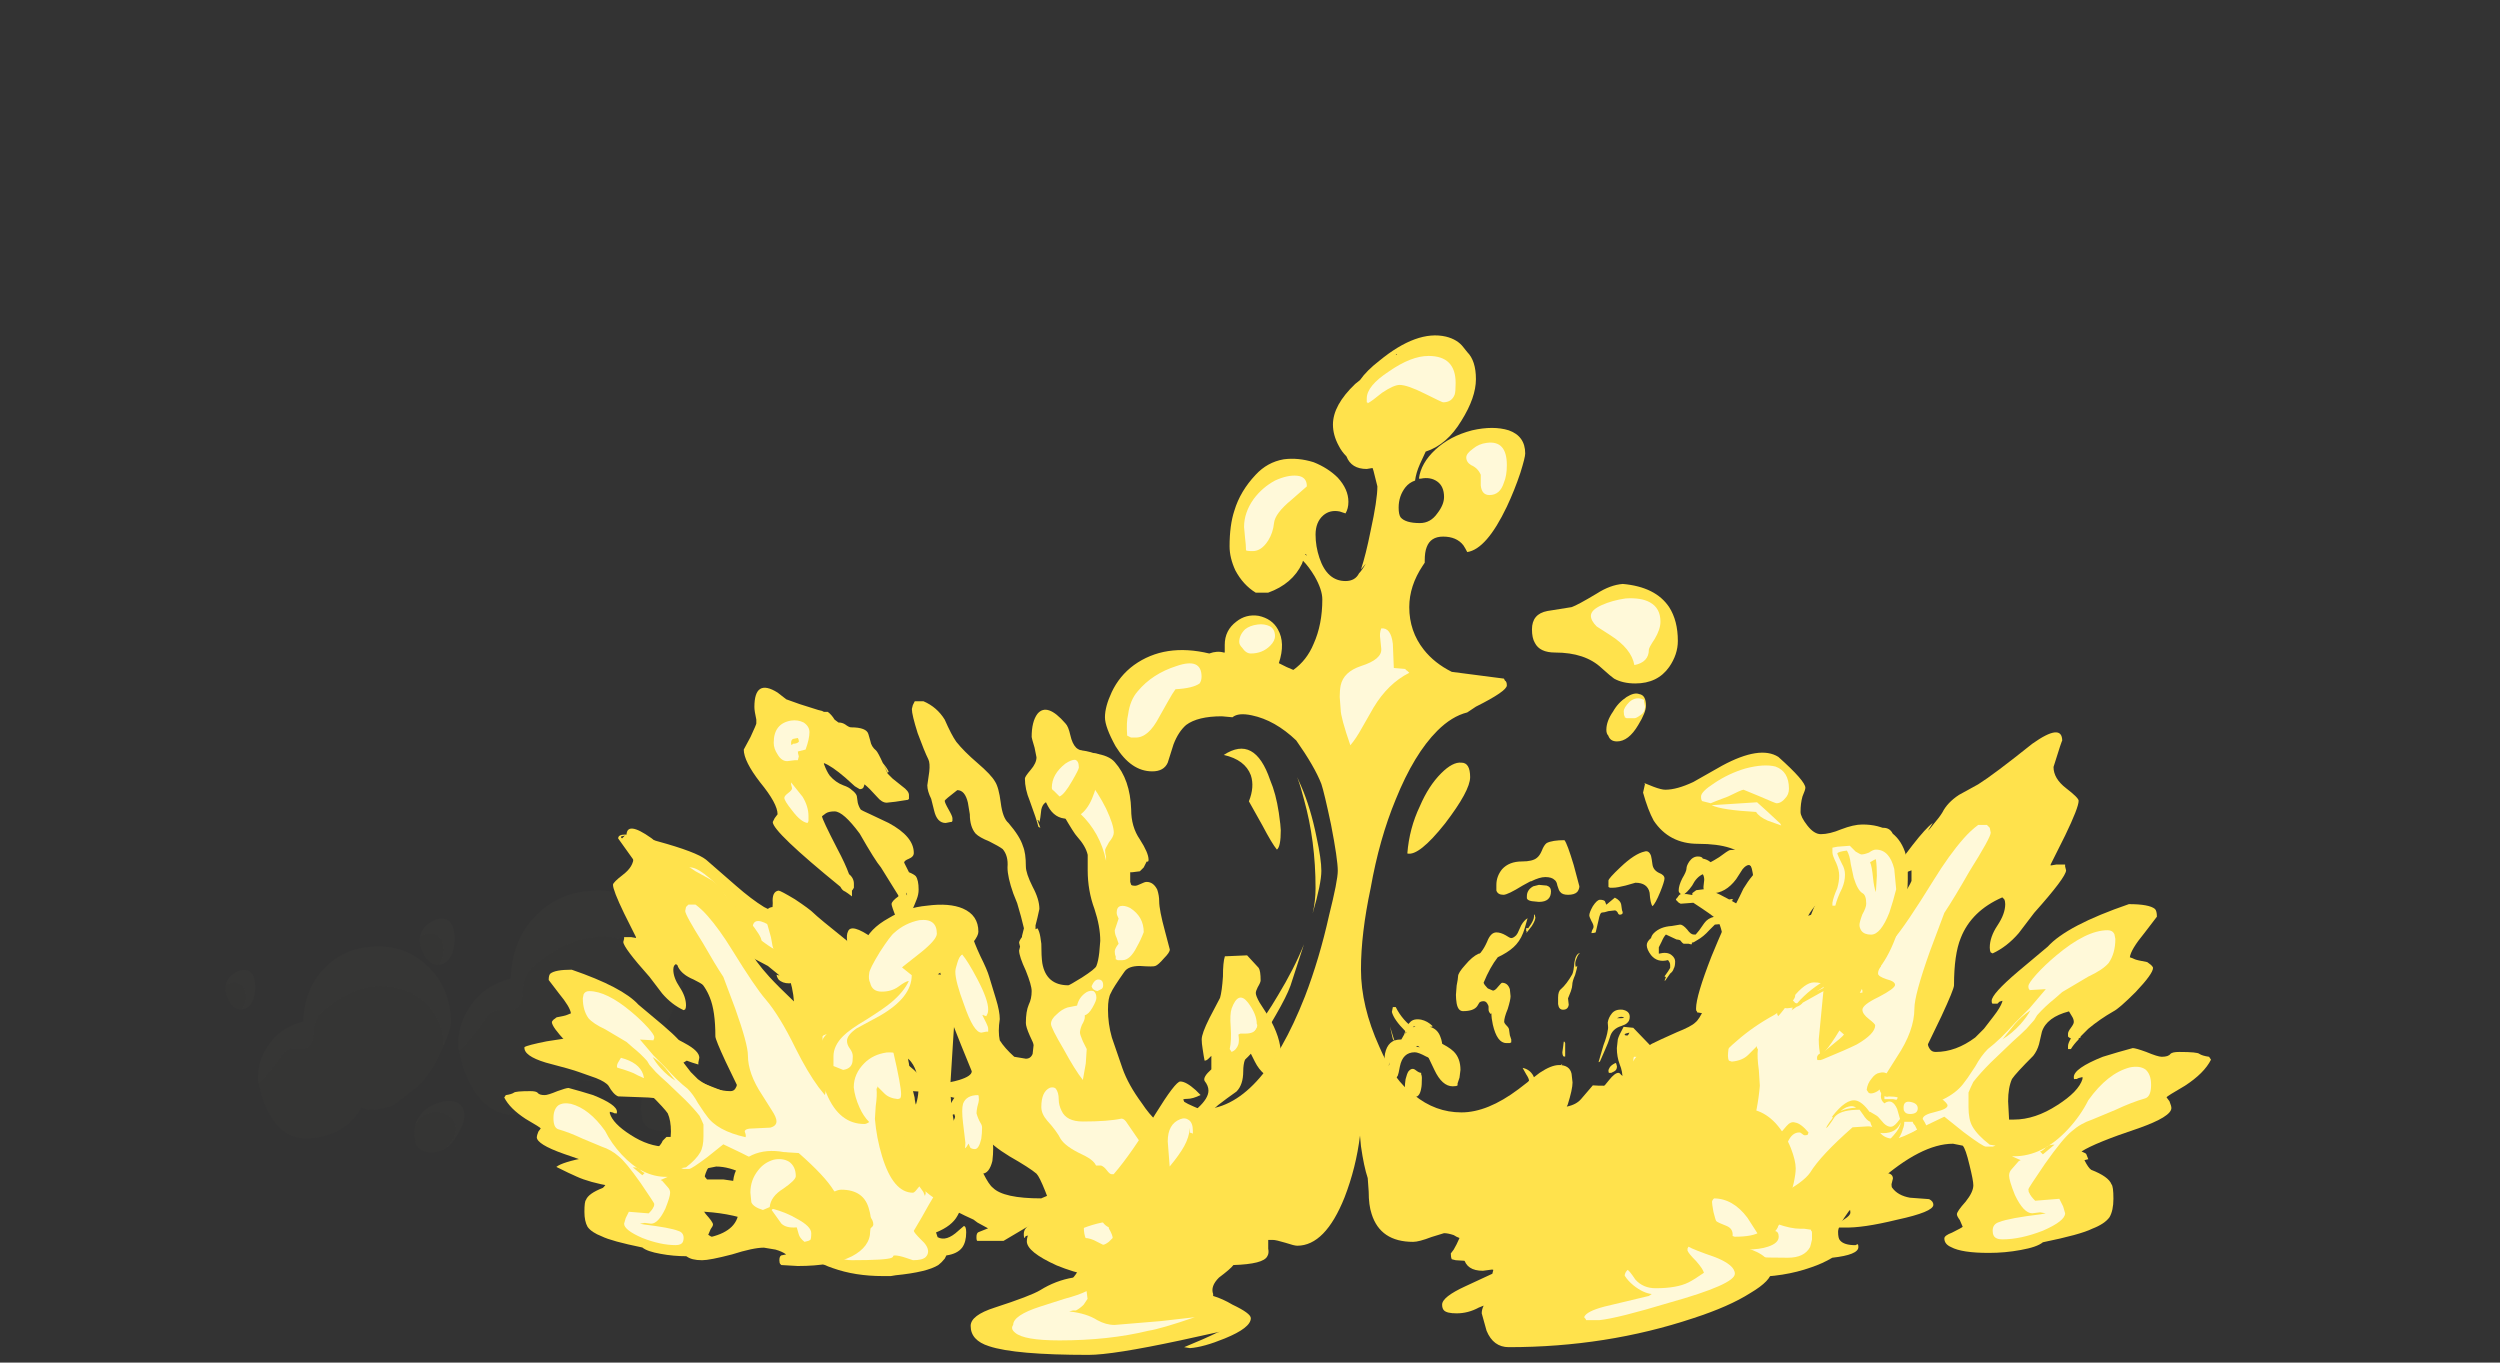 <?xml version="1.0" encoding="UTF-8" standalone="no"?>
<svg xmlns:ffdec="https://www.free-decompiler.com/flash" xmlns:xlink="http://www.w3.org/1999/xlink" ffdec:objectType="frame" height="493.65px" width="905.7px" xmlns="http://www.w3.org/2000/svg">
  <rect width="100%" height="100%" fill="#333333" stroke="none"/>
  <g transform="matrix(1.0, 0.0, 0.0, 1.0, 255.95, 420.1)">
    <use ffdec:characterId="385" height="15.2" transform="matrix(2.373, -0.304, 0.292, 2.279, 19.465, -32.309)" width="17.4" xlink:href="#shape0"/>
    <use ffdec:characterId="387" height="19.9" transform="matrix(3.503, -0.172, 0.165, 3.371, 17.877, -68.192)" width="17.15" xlink:href="#shape1"/>
    <use ffdec:characterId="387" height="19.9" transform="matrix(3.159, -0.376, 0.361, 3.04, -87.126, -62.163)" width="17.15" xlink:href="#shape1"/>
    <use ffdec:characterId="391" height="16.1" transform="matrix(5.521, -0.265, 0.262, 5.458, -104.669, -94.334)" width="17.85" xlink:href="#shape2"/>
    <use ffdec:characterId="385" height="15.2" transform="matrix(4.838, -0.531, 0.51, 4.646, -169.523, -61.184)" width="17.4" xlink:href="#shape0"/>
    <use ffdec:characterId="387" height="19.9" transform="matrix(6.985, -0.306, 0.294, 6.722, -172.503, -132.428)" width="17.15" xlink:href="#shape1"/>
    <use ffdec:characterId="385" height="15.2" transform="matrix(2.053, -0.244, 0.234, 1.972, -68.889, -22.476)" width="17.4" xlink:href="#shape0"/>
    <use ffdec:characterId="387" height="19.9" transform="matrix(3.006, -0.144, 0.139, 2.893, -70.274, -53.644)" width="17.15" xlink:href="#shape1"/>
    <use ffdec:characterId="387" height="19.9" transform="matrix(2.746, -0.301, 0.29, 2.642, -159.762, -47.918)" width="17.15" xlink:href="#shape1"/>
    <use ffdec:characterId="391" height="16.1" transform="matrix(4.732, -0.207, 0.205, 4.678, -174.917, -74.769)" width="17.85" xlink:href="#shape2"/>
    <use ffdec:characterId="385" height="15.2" transform="matrix(4.229, -0.411, 0.395, 4.061, -229.987, -46.924)" width="17.4" xlink:href="#shape0"/>
    <use ffdec:characterId="387" height="19.9" transform="matrix(5.982, -0.236, 0.227, 5.756, -232.257, -105.799)" width="17.15" xlink:href="#shape1"/>
    <use ffdec:characterId="1893" height="28.2" transform="matrix(7.0, 0.0, 0.0, 7.0, 329.45, -154.85)" width="30.8" xlink:href="#shape3"/>
    <use ffdec:characterId="1897" height="30.6" transform="matrix(5.14, 0.0, 0.0, 5.14, 245.549, -116.493)" width="39.7" xlink:href="#shape4"/>
    <use ffdec:characterId="1895" height="30.6" transform="matrix(-7.0, 0.0, 0.0, 7.0, 208.1, -170.95)" width="39.15" xlink:href="#shape5"/>
    <use ffdec:characterId="1893" height="28.2" transform="matrix(-5.751, 0.0, 0.0, 5.751, 103.859, -119.983)" width="30.8" xlink:href="#shape3"/>
    <use ffdec:characterId="1898" height="52.75" transform="matrix(7.0, 0.0, 0.0, 7.0, -8.25, -298.5)" width="63.35" xlink:href="#shape6"/>
  </g>
  <defs>
    <g id="shape0" transform="matrix(1.0, 0.0, 0.0, 1.0, 17.4, 15.2)">
      <path d="M-8.25 -2.9 Q-8.5 -2.4 -9.0 -1.8 -10.3 -0.2 -11.5 -0.2 -12.7 -0.2 -13.4 -0.8 L-13.5 -1.1 -13.65 -0.9 Q-14.5 -0.2 -15.55 -0.2 -16.6 -0.2 -17.1 -1.3 -17.3 -1.65 -17.35 -2.05 L-17.4 -2.45 -17.4 -2.55 -17.3 -3.0 -17.25 -3.05 Q-16.6 -3.6 -15.65 -3.65 -14.75 -3.65 -14.05 -3.2 L-14.0 -3.15 -14.0 -3.3 Q-14.0 -4.55 -13.1 -5.25 -12.3 -5.85 -11.1 -5.8 -9.95 -5.75 -9.15 -5.0 -8.25 -4.2 -8.25 -2.95 L-8.25 -2.9 M-8.9 -11.0 L-8.7 -11.3 Q-7.75 -12.35 -6.0 -12.35 -3.9 -12.35 -2.55 -10.4 -1.55 -8.9 -1.55 -7.6 -1.55 -6.6 -1.7 -6.25 -2.05 -5.45 -3.2 -5.45 -3.55 -5.45 -3.75 -5.3 L-3.85 -5.15 -4.0 -5.15 Q-7.55 -5.15 -8.65 -7.35 -9.0 -8.0 -9.1 -8.85 L-9.1 -9.65 Q-9.1 -10.35 -8.9 -11.0 M-5.3 -2.8 L-5.2 -2.85 Q-4.5 -2.95 -4.05 -2.65 -3.55 -2.35 -3.55 -1.6 -3.55 -1.1 -4.2 -0.2 L-4.3 -0.05 -4.7 0.0 Q-5.35 0.0 -5.65 -0.85 L-5.85 -1.7 Q-5.85 -2.3 -5.35 -2.8 L-5.3 -2.8" fill="#d3d9a2" fill-opacity="0.0" fill-rule="evenodd" stroke="none"/>
      <path d="M-17.3 -3.0 Q-17.1 -3.45 -16.6 -3.9 -15.85 -4.55 -14.85 -4.85 L-13.9 -5.0 Q-13.65 -5.8 -13.2 -6.4 -12.35 -7.6 -11.05 -7.75 -9.75 -7.85 -8.85 -6.85 -7.85 -5.8 -7.85 -3.95 -7.85 -3.55 -8.25 -2.9 L-8.25 -2.95 Q-8.25 -4.2 -9.15 -5.0 -9.95 -5.75 -11.1 -5.8 -12.3 -5.85 -13.1 -5.25 -14.0 -4.55 -14.0 -3.3 L-14.0 -3.15 -14.05 -3.2 Q-14.75 -3.65 -15.65 -3.65 -16.6 -3.6 -17.25 -3.05 L-17.3 -3.0 M-8.9 -11.0 Q-8.6 -12.25 -7.65 -13.3 -6.35 -14.8 -4.55 -15.1 -2.65 -15.45 -1.4 -14.25 0.0 -12.85 0.0 -9.85 0.0 -8.55 -0.75 -7.2 -1.85 -5.25 -3.85 -5.15 L-3.75 -5.3 Q-3.55 -5.45 -3.2 -5.45 -2.05 -5.45 -1.7 -6.25 -1.55 -6.6 -1.55 -7.6 -1.55 -8.9 -2.55 -10.4 -3.9 -12.35 -6.0 -12.35 -7.75 -12.35 -8.7 -11.3 L-8.9 -11.0 M-4.3 -0.05 L-4.2 -0.2 Q-3.55 -1.1 -3.55 -1.6 -3.55 -2.35 -4.05 -2.65 -4.5 -2.95 -5.2 -2.85 L-5.3 -2.8 Q-4.85 -3.25 -4.2 -3.4 -3.55 -3.55 -3.1 -3.3 -2.55 -3.05 -2.55 -2.3 -2.55 -1.85 -3.2 -1.0 -3.75 -0.25 -4.3 -0.05" fill="#fcffd9" fill-opacity="0.0" fill-rule="evenodd" stroke="none"/>
      <path d="M-13.4 -0.8 L-13.55 -1.0 -13.65 -0.9 -13.5 -1.1 -13.4 -0.8" fill="#ffffff" fill-opacity="0.0" fill-rule="evenodd" stroke="none"/>
    </g>
    <g id="shape1" transform="matrix(1.0, 0.0, 0.0, 1.0, 17.15, 19.9)">
      <path d="M-17.0 -18.65 Q-16.9 -19.0 -16.65 -19.25 -16.3 -19.7 -15.8 -19.8 -15.25 -19.95 -14.9 -19.7 -14.5 -19.45 -14.5 -18.8 -14.5 -18.45 -14.8 -17.9 -14.85 -18.4 -15.15 -18.7 -15.55 -19.0 -16.05 -19.0 -16.55 -19.0 -16.95 -18.7 L-17.0 -18.65 M-17.1 -9.0 Q-16.9 -11.2 -15.05 -13.15 -13.0 -15.25 -10.4 -15.7 -7.6 -16.25 -5.8 -14.35 -3.8 -12.25 -3.7 -7.6 -2.25 -7.7 -1.15 -6.95 0.0 -6.1 0.0 -4.75 0.0 -3.95 -1.0 -2.65 -1.15 -3.25 -1.55 -3.8 -2.65 -5.25 -5.4 -4.95 -4.9 -7.15 -6.85 -8.95 -8.7 -10.65 -11.45 -10.95 -14.4 -11.25 -16.35 -9.75 -16.8 -9.4 -17.1 -9.0" fill="#fcffd9" fill-opacity="0.0" fill-rule="evenodd" stroke="none"/>
      <path d="M-14.8 -17.9 L-15.0 -17.55 Q-15.5 -16.7 -16.0 -16.7 -16.65 -16.7 -16.95 -17.4 -17.1 -17.8 -17.1 -18.15 L-17.0 -18.65 -16.95 -18.7 Q-16.55 -19.0 -16.05 -19.0 -15.55 -19.0 -15.15 -18.7 -14.85 -18.4 -14.8 -17.9 M-1.0 -2.65 L-1.55 -2.0 Q-3.3 0.0 -5.05 0.0 -6.65 0.0 -7.2 -1.0 -8.8 -0.15 -11.05 -0.15 -14.7 -0.15 -16.25 -4.45 -16.75 -5.75 -17.0 -7.3 L-17.15 -8.55 -17.1 -9.0 Q-16.8 -9.4 -16.35 -9.75 -14.4 -11.25 -11.45 -10.95 -8.7 -10.65 -6.85 -8.95 -4.9 -7.15 -5.4 -4.95 -2.65 -5.25 -1.55 -3.8 -1.15 -3.25 -1.0 -2.65" fill="#d3d9a2" fill-opacity="0.0" fill-rule="evenodd" stroke="none"/>
    </g>
    <g id="shape2" transform="matrix(1.0, 0.0, 0.0, 1.0, 17.85, 16.1)">
      <path d="M-16.7 -11.7 Q-17.3 -11.7 -17.65 -12.5 -17.85 -13.05 -17.85 -13.4 L-17.8 -13.6 Q-17.65 -13.75 -17.4 -13.75 -16.95 -13.85 -16.65 -13.6 -16.3 -13.35 -16.3 -12.75 -16.3 -12.15 -16.65 -11.7 L-16.7 -11.7 M-15.6 -5.9 L-15.5 -6.0 Q-14.65 -6.8 -13.7 -8.05 -13.4 -8.45 -12.95 -8.5 L-12.2 -8.45 Q-11.35 -8.4 -11.25 -9.6 -11.25 -10.0 -11.05 -10.5 -10.8 -11.05 -10.45 -11.3 -7.1 -13.9 -4.1 -12.6 -2.85 -12.05 -2.1 -10.95 -1.35 -9.8 -1.35 -8.45 L-1.35 -8.2 -1.4 -8.1 -2.2 -6.6 -2.35 -6.45 Q-2.85 -5.7 -3.4 -5.2 -4.35 -4.5 -5.35 -3.8 L-5.65 -3.7 Q-6.3 -3.5 -7.0 -3.5 -7.45 -3.5 -7.85 -3.7 L-8.0 -3.45 Q-8.3 -3.05 -8.6 -2.75 -9.95 -1.5 -12.0 -1.5 -14.0 -1.5 -15.0 -3.75 -15.35 -4.5 -15.5 -5.35 L-15.5 -5.4 -15.55 -5.6 -15.6 -5.85 -15.6 -5.9 M-1.4 -0.35 Q-1.95 0.0 -2.5 0.0 -3.55 0.0 -3.8 -0.7 L-3.9 -1.5 -3.8 -2.1 -3.75 -2.3 -3.55 -2.5 Q-3.1 -3.0 -2.4 -3.1 -1.75 -3.15 -1.25 -2.8 -0.7 -2.45 -0.7 -1.75 -0.7 -1.15 -1.4 -0.4 L-1.4 -0.35" fill="#d3d9a2" fill-opacity="0.016" fill-rule="evenodd" stroke="none"/>
      <path d="M-16.7 -11.7 L-16.65 -11.7 Q-16.3 -12.15 -16.3 -12.75 -16.3 -13.35 -16.65 -13.6 -16.95 -13.85 -17.4 -13.75 -17.65 -13.75 -17.8 -13.6 -17.75 -13.9 -17.5 -14.2 -17.15 -14.55 -16.7 -14.7 -15.55 -14.95 -15.55 -13.5 -15.55 -12.95 -15.75 -12.4 -16.1 -11.7 -16.65 -11.7 L-16.7 -11.7 M-1.4 -8.1 L-1.35 -8.2 -1.35 -8.45 Q-1.35 -9.8 -2.1 -10.95 -2.85 -12.05 -4.1 -12.6 -7.1 -13.9 -10.45 -11.3 -10.8 -11.05 -11.05 -10.5 -11.25 -10.0 -11.25 -9.6 -11.35 -8.4 -12.2 -8.45 L-12.95 -8.5 Q-13.4 -8.45 -13.7 -8.05 -14.65 -6.8 -15.5 -6.0 L-15.6 -5.9 -15.65 -6.1 Q-15.65 -7.6 -14.8 -8.75 -13.85 -10.15 -12.0 -10.55 -11.8 -13.0 -10.3 -14.5 -8.7 -16.1 -6.4 -16.1 -4.1 -16.15 -2.5 -14.6 -0.7 -12.9 -0.7 -10.1 -0.7 -9.65 -1.15 -8.65 L-1.4 -8.1 M-3.75 -2.3 Q-3.6 -2.65 -3.3 -3.0 -2.75 -3.6 -1.95 -3.8 -1.15 -4.05 -0.6 -3.8 0.0 -3.55 0.0 -2.8 0.0 -2.15 -0.65 -1.2 -1.0 -0.65 -1.4 -0.35 L-1.4 -0.4 Q-0.7 -1.15 -0.7 -1.75 -0.7 -2.45 -1.25 -2.8 -1.75 -3.15 -2.4 -3.1 -3.1 -3.0 -3.55 -2.5 L-3.75 -2.3" fill="#fcffd9" fill-opacity="0.016" fill-rule="evenodd" stroke="none"/>
    </g>
    <g id="shape3" transform="matrix(1.0, 0.0, 0.0, 1.0, 11.8, 27.35)">
      <path d="M16.1 -18.2 Q16.2 -18.1 16.2 -17.8 L15.55 -16.95 Q14.85 -16.1 14.8 -15.7 14.95 -15.65 15.05 -15.6 15.15 -15.55 15.7 -15.45 L15.9 -15.3 Q16.0 -15.2 16.0 -15.15 16.0 -14.85 15.1 -13.9 14.25 -13.05 13.95 -12.9 13.25 -12.5 12.65 -12.0 12.45 -11.8 12.25 -11.6 L12.25 -11.55 12.15 -11.5 12.15 -11.45 Q11.9 -11.2 11.75 -10.95 L11.6 -10.95 11.6 -11.1 Q11.6 -11.25 11.75 -11.5 L11.65 -11.55 11.6 -11.6 11.6 -11.75 Q11.6 -11.85 11.75 -12.05 11.9 -12.25 11.9 -12.35 11.9 -12.5 11.8 -12.65 L11.65 -12.9 Q10.5 -12.6 10.25 -11.85 L10.1 -11.2 Q10.0 -10.85 9.8 -10.6 8.9 -9.7 8.7 -9.4 8.5 -8.95 8.5 -8.25 L8.55 -7.3 8.8 -7.3 Q9.9 -7.3 11.05 -8.05 12.15 -8.75 12.35 -9.4 L12.35 -9.5 12.15 -9.45 12.05 -9.4 11.95 -9.4 Q11.9 -9.35 11.9 -9.5 11.9 -9.95 13.4 -10.55 14.2 -10.8 14.95 -11.0 15.1 -11.0 15.65 -10.8 16.25 -10.55 16.45 -10.55 16.8 -10.55 16.9 -10.7 17.0 -10.8 17.35 -10.8 18.3 -10.8 18.4 -10.7 18.55 -10.6 18.9 -10.55 L19.0 -10.4 Q18.65 -9.7 17.65 -9.05 16.7 -8.5 16.7 -8.45 L16.85 -8.25 Q16.95 -8.0 16.95 -7.9 16.95 -7.45 15.25 -6.85 13.0 -6.1 12.3 -5.65 12.55 -5.55 12.55 -5.5 L12.65 -5.25 12.45 -5.2 Q12.65 -4.8 12.8 -4.7 13.7 -4.35 13.85 -3.95 13.95 -3.85 13.95 -3.2 13.95 -2.6 13.75 -2.25 13.5 -1.9 12.85 -1.65 12.25 -1.35 10.3 -0.95 10.0 -0.7 9.15 -0.55 8.35 -0.4 7.5 -0.4 6.1 -0.4 5.55 -0.7 5.2 -0.85 5.2 -1.15 5.2 -1.3 5.6 -1.45 6.1 -1.7 6.15 -1.75 L6.0 -2.1 Q5.85 -2.3 5.85 -2.4 5.85 -2.55 6.3 -3.05 6.7 -3.55 6.7 -3.9 6.7 -4.15 6.5 -4.95 6.3 -5.8 6.15 -5.95 L5.65 -6.05 Q4.0 -6.05 1.75 -4.05 0.9 -3.3 0.25 -2.55 -0.3 -1.8 -0.3 -1.5 -0.3 -1.15 -0.2 -1.05 0.0 -0.8 0.6 -0.8 L0.7 -0.85 Q0.75 -0.85 0.75 -0.7 0.75 -0.3 -0.6 -0.15 -1.1 0.15 -1.7 0.35 -3.1 0.85 -4.85 0.85 L-5.35 0.85 -5.65 0.8 Q-7.65 0.6 -8.35 0.15 -8.55 0.0 -8.75 -0.25 L-8.85 -0.45 Q-9.55 -0.55 -9.85 -0.95 -10.1 -1.3 -10.1 -1.9 -10.1 -2.3 -9.95 -2.3 L-9.6 -2.0 Q-8.85 -1.3 -8.3 -1.6 L-8.2 -1.9 Q-9.2 -2.3 -9.55 -2.95 -9.8 -3.35 -10.05 -4.35 L-10.0 -4.4 Q-9.95 -4.5 -9.85 -4.5 -9.7 -4.5 -9.45 -4.25 L-9.15 -3.85 -9.0 -4.0 Q-8.9 -4.05 -8.9 -4.2 L-9.35 -4.55 Q-9.6 -4.8 -9.75 -5.1 -10.0 -5.3 -10.15 -5.65 -10.3 -6.0 -10.3 -6.3 -10.45 -6.25 -10.65 -5.9 -10.75 -5.6 -11.1 -5.6 -11.55 -5.6 -11.75 -6.4 -11.8 -6.8 -11.8 -7.2 -11.8 -7.55 -11.65 -8.3 -11.45 -9.05 -11.45 -9.35 -11.45 -9.8 -11.6 -10.15 -11.75 -10.55 -11.75 -11.0 L-11.7 -11.45 Q-11.65 -11.65 -11.4 -12.1 L-10.9 -12.05 -9.6 -10.7 Q-8.9 -9.85 -8.95 -9.3 -8.95 -9.25 -9.1 -9.3 -9.25 -9.3 -9.35 -9.35 L-9.4 -9.2 Q-9.4 -9.0 -8.85 -8.2 -8.35 -7.45 -8.2 -7.3 -7.85 -7.5 -7.4 -8.6 -7.0 -9.5 -7.0 -9.75 L-6.9 -10.05 Q-6.85 -10.3 -6.85 -10.4 L-6.7 -11.0 Q-6.55 -11.55 -6.55 -11.6 -6.55 -12.35 -6.45 -12.75 L-6.45 -13.45 -6.5 -13.5 -6.8 -13.05 Q-7.0 -12.8 -7.3 -12.8 L-7.6 -12.85 -7.6 -12.9 Q-7.65 -12.9 -7.65 -13.05 -7.65 -13.7 -6.85 -15.75 -6.15 -17.45 -5.85 -18.0 -5.6 -18.4 -5.2 -19.25 -4.75 -20.0 -4.2 -20.45 -2.85 -21.4 -2.65 -20.85 -2.55 -20.65 -2.6 -20.25 L-2.65 -19.6 Q-2.65 -19.35 -2.4 -19.35 -2.1 -19.35 -2.05 -18.95 -2.0 -18.8 -2.1 -18.5 L-2.15 -18.1 -2.15 -17.95 -2.1 -17.85 -1.9 -17.85 Q-1.8 -17.85 -1.7 -17.9 -1.2 -19.2 -0.2 -20.6 1.1 -22.4 2.05 -22.4 2.35 -22.4 2.5 -22.15 L2.55 -21.85 Q2.55 -21.7 2.2 -20.5 L2.1 -19.95 Q1.6 -18.2 1.45 -18.2 1.3 -18.2 1.25 -18.25 L1.2 -18.35 1.2 -18.4 1.15 -18.3 Q0.8 -17.25 0.75 -16.45 L0.75 -16.45 Q1.75 -17.4 2.3 -18.0 3.25 -19.05 3.5 -19.65 L3.5 -20.2 3.1 -20.05 2.85 -20.25 2.8 -20.3 Q2.8 -20.55 3.55 -21.5 4.25 -22.4 4.6 -22.65 L4.35 -22.25 4.45 -22.35 4.65 -22.6 Q4.95 -22.95 5.1 -23.2 5.35 -23.7 5.95 -24.1 L6.95 -24.65 Q7.75 -25.15 9.75 -26.75 11.3 -27.85 11.3 -26.9 11.3 -27.0 10.85 -25.55 10.85 -24.95 11.5 -24.45 12.15 -23.95 12.15 -23.8 12.15 -23.45 11.45 -22.0 L10.7 -20.5 10.7 -20.45 11.0 -20.5 11.45 -20.5 11.45 -20.4 11.5 -20.2 Q11.5 -19.85 9.85 -18.0 L9.05 -16.95 Q8.45 -16.25 7.7 -15.9 L7.6 -15.95 Q7.55 -16.05 7.55 -16.2 7.55 -16.75 7.95 -17.35 8.35 -17.95 8.35 -18.45 8.35 -18.6 8.3 -18.7 L8.2 -18.8 Q6.6 -18.1 6.05 -16.7 5.7 -15.85 5.7 -14.25 5.7 -14.05 5.05 -12.65 L4.35 -11.2 Q4.35 -11.1 4.45 -10.95 4.55 -10.8 4.75 -10.8 5.8 -10.8 6.8 -11.55 L7.25 -12.0 7.75 -12.65 Q8.1 -13.1 8.2 -13.4 L8.2 -13.45 8.05 -13.4 7.95 -13.3 7.7 -13.3 Q7.65 -13.3 7.65 -13.45 7.65 -13.8 9.0 -14.95 L10.55 -16.25 Q11.55 -17.35 14.75 -18.45 15.8 -18.45 16.1 -18.2 M1.35 -18.45 L1.45 -18.55 1.35 -18.5 1.35 -18.45 M-11.2 -11.65 L-11.15 -11.7 -11.1 -11.8 -11.3 -11.75 -11.35 -11.7 Q-11.35 -11.65 -11.2 -11.65" fill="#ffe24c" fill-rule="evenodd" stroke="none"/>
      <path d="M14.0 -16.9 L14.05 -16.65 Q14.05 -15.9 13.7 -15.4 13.4 -15.05 12.65 -14.7 11.65 -14.1 11.3 -13.9 L10.9 -13.55 Q10.4 -13.15 10.0 -12.7 L9.85 -12.45 9.45 -12.0 Q9.15 -11.7 8.75 -11.35 L7.6 -10.25 Q7.05 -9.7 6.7 -9.25 6.55 -8.95 6.45 -8.7 L6.45 -7.95 Q6.45 -7.3 6.65 -6.95 6.9 -6.5 7.55 -6.0 L7.85 -5.95 7.7 -5.9 7.35 -5.9 Q7.2 -5.9 6.2 -6.65 L5.2 -7.45 4.05 -6.9 Q2.9 -6.3 2.65 -6.3 2.1 -6.3 1.85 -6.65 1.6 -6.95 1.25 -6.95 L0.45 -6.9 Q-1.2 -5.45 -1.75 -4.55 -2.1 -4.05 -3.25 -3.45 -4.25 -2.95 -4.25 -2.4 -4.25 -2.15 -3.45 -1.9 -2.75 -1.65 -2.25 -1.65 L-2.05 -1.65 -1.7 -1.6 -1.7 -1.55 Q-1.65 -1.55 -1.65 -1.4 L-1.65 -1.1 Q-1.7 -0.85 -1.75 -0.7 -2.05 -0.15 -2.9 -0.15 -5.05 -0.15 -5.4 -0.3 -5.5 -0.35 -5.5 -0.4 -5.5 -0.45 -5.6 -0.45 -5.85 -0.45 -6.3 -0.3 L-6.75 -0.15 Q-7.35 -0.15 -7.55 -0.35 -7.7 -0.5 -7.7 -0.7 -7.7 -1.05 -7.25 -1.45 -6.8 -1.9 -6.8 -2.0 L-7.3 -2.85 -7.75 -3.65 -8.7 -5.25 Q-8.7 -5.45 -8.6 -5.55 L-8.6 -5.6 -8.65 -5.9 Q-8.7 -6.4 -9.0 -6.6 -9.15 -6.7 -9.6 -6.9 L-9.8 -7.0 -9.65 -7.0 Q-8.8 -7.0 -8.55 -6.4 L-8.4 -5.65 -8.25 -5.65 Q-7.6 -5.65 -7.5 -5.0 L-7.55 -4.35 -7.5 -4.2 -7.4 -4.45 -7.15 -4.8 -6.9 -4.5 Q-6.8 -4.4 -6.75 -4.4 -5.5 -4.4 -4.8 -6.7 -4.45 -7.85 -4.35 -9.05 L-4.4 -9.85 Q-4.5 -10.55 -4.45 -10.95 L-4.5 -11.0 -4.5 -11.1 -4.95 -10.65 Q-5.25 -10.35 -5.8 -10.3 L-5.95 -10.35 Q-6.0 -10.45 -6.0 -10.6 -6.0 -11.15 -5.5 -13.3 -5.25 -14.5 -5.05 -15.25 L-5.15 -15.3 -5.25 -14.95 -5.35 -14.95 Q-5.05 -16.2 -4.9 -16.7 -4.5 -17.8 -3.9 -18.3 L-3.8 -18.2 Q-3.65 -17.9 -3.75 -17.5 -3.9 -16.8 -3.85 -16.6 -3.75 -16.0 -3.6 -15.65 -3.5 -15.4 -3.5 -14.9 -3.5 -14.7 -3.55 -14.55 L-3.45 -12.75 -3.4 -12.65 Q-3.25 -12.8 -2.65 -13.6 -2.0 -14.4 -1.55 -14.4 -1.15 -14.4 -1.05 -14.25 L-1.05 -14.05 -1.3 -11.45 Q-1.3 -10.95 -1.2 -10.55 -1.0 -10.8 -0.8 -11.05 -0.1 -12.0 0.65 -13.5 1.65 -15.55 2.55 -16.6 3.2 -17.35 4.65 -19.7 5.45 -21.0 6.2 -21.85 6.55 -22.25 6.95 -22.55 L7.4 -22.55 7.55 -22.4 7.6 -22.15 Q7.6 -21.9 6.5 -20.15 5.7 -18.75 5.2 -18.0 L4.45 -16.0 Q3.65 -13.75 3.65 -13.05 3.65 -11.9 2.75 -10.55 L2.15 -9.6 Q1.85 -9.15 1.85 -8.9 1.85 -8.6 2.25 -8.5 L3.3 -8.45 Q3.85 -8.45 3.85 -8.25 3.75 -8.0 3.8 -7.9 5.6 -8.3 6.25 -9.25 L6.4 -9.45 6.8 -10.05 Q7.1 -10.6 7.45 -10.95 8.1 -11.45 8.85 -12.3 L9.6 -13.05 10.45 -14.05 9.6 -14.0 9.6 -14.05 Q9.55 -14.05 9.55 -14.2 9.55 -14.35 9.95 -14.8 10.4 -15.3 11.0 -15.8 12.55 -17.1 13.65 -17.1 13.9 -17.1 14.0 -16.9 M8.85 -12.25 L8.25 -11.5 8.2 -11.45 Q8.7 -11.75 9.15 -12.25 9.5 -12.65 9.65 -12.95 9.2 -12.65 8.85 -12.25 M10.3 -5.5 L10.9 -6.0 10.85 -6.0 Q10.65 -6.0 10.5 -5.9 10.25 -5.65 10.15 -5.65 L10.3 -5.5 M8.8 -5.4 Q10.3 -5.4 11.6 -6.8 12.25 -7.5 12.65 -8.3 13.65 -9.7 14.8 -10.0 15.3 -10.1 15.6 -9.9 15.9 -9.65 15.9 -9.1 15.9 -8.5 15.6 -8.4 14.9 -8.2 14.05 -7.8 L12.85 -7.3 Q12.25 -7.1 11.8 -6.7 11.35 -6.35 10.4 -5.0 9.55 -3.75 9.55 -3.7 9.55 -3.55 9.6 -3.5 9.65 -3.35 9.9 -3.1 L11.15 -3.2 11.35 -2.8 11.45 -2.45 Q11.45 -2.05 10.3 -1.55 9.15 -1.1 8.2 -1.1 7.85 -1.1 7.75 -1.3 7.7 -1.4 7.7 -1.55 7.7 -1.9 8.05 -2.0 8.55 -2.2 10.2 -2.4 L10.45 -2.45 10.15 -2.5 9.75 -2.45 Q9.3 -2.45 8.85 -3.4 8.55 -4.15 8.55 -4.4 8.55 -4.6 8.7 -4.75 L9.05 -5.15 9.15 -5.2 8.7 -5.4 8.8 -5.4 M-10.8 -9.8 Q-10.9 -10.15 -10.9 -10.25 -10.9 -10.55 -10.85 -10.55 -10.1 -10.55 -9.9 -10.0 -9.8 -9.65 -9.9 -8.8 L-10.05 -7.55 Q-10.05 -7.3 -10.0 -7.15 -10.15 -7.3 -10.25 -7.5 L-10.35 -7.25 Q-10.45 -7.15 -10.65 -7.15 -10.9 -7.15 -11.05 -7.8 -11.1 -8.15 -11.1 -8.5 -11.1 -8.65 -11.0 -8.8 -10.85 -9.05 -10.75 -9.4 -10.75 -9.55 -10.8 -9.8" fill="#fff9d9" fill-rule="evenodd" stroke="none"/>
    </g>
    <g id="shape4" transform="matrix(1.0, 0.0, 0.0, 1.0, 13.6, 30.0)">
      <path d="M5.2 -28.75 Q5.25 -28.55 5.3 -28.15 5.35 -27.75 5.75 -27.55 6.15 -27.4 6.15 -27.15 6.15 -26.95 5.85 -26.2 5.5 -25.35 5.3 -25.2 5.15 -25.4 5.1 -26.15 4.95 -26.85 4.1 -26.85 L3.4 -26.65 Q2.8 -26.5 2.55 -26.5 L2.3 -26.5 2.2 -26.55 2.2 -27.0 Q2.2 -27.15 3.05 -27.95 4.05 -28.9 4.75 -29.05 5.05 -29.15 5.2 -28.75 M8.5 -28.7 Q8.8 -28.7 8.85 -28.55 9.15 -28.5 9.4 -28.3 9.6 -28.4 10.0 -28.65 10.6 -29.1 10.75 -29.15 L11.45 -29.2 Q11.8 -29.25 12.15 -29.55 12.9 -30.25 13.65 -29.9 13.95 -29.8 14.15 -29.55 14.3 -29.35 14.3 -29.2 L14.15 -28.65 Q14.0 -28.15 14.0 -28.05 14.0 -27.5 14.8 -27.15 15.2 -26.95 15.35 -26.9 15.55 -26.7 15.55 -26.45 15.55 -25.85 14.75 -25.5 14.3 -25.25 14.15 -25.2 13.9 -25.0 13.9 -24.75 13.9 -24.55 14.15 -24.2 14.35 -23.85 14.35 -23.7 14.35 -23.0 13.85 -22.6 L12.05 -21.55 12.05 -21.5 Q12.0 -21.5 12.0 -21.65 12.0 -21.95 12.55 -22.65 13.1 -23.35 13.1 -23.45 13.1 -23.55 12.75 -23.9 12.4 -24.25 12.4 -24.5 12.4 -24.7 12.8 -25.25 13.2 -25.8 13.2 -25.95 13.2 -26.15 12.75 -27.1 12.3 -28.1 12.1 -28.1 11.9 -28.1 11.65 -27.8 L11.2 -27.1 Q10.45 -26.1 9.45 -26.1 8.85 -26.1 8.9 -26.6 L8.95 -27.05 Q8.95 -27.3 8.85 -27.45 8.4 -27.25 8.1 -26.65 7.75 -26.15 7.4 -25.95 L7.2 -26.15 Q7.15 -26.2 7.15 -26.3 7.15 -26.65 7.4 -27.15 7.7 -27.65 7.7 -27.85 7.7 -28.05 7.9 -28.35 8.15 -28.7 8.5 -28.7 M18.95 -21.35 Q18.8 -21.35 18.1 -21.1 17.35 -20.8 16.95 -20.8 16.4 -20.8 16.05 -21.05 L15.85 -21.2 15.7 -21.0 Q15.4 -20.6 15.0 -20.55 15.0 -20.8 15.5 -21.3 L15.65 -21.5 Q15.7 -21.7 15.95 -21.95 16.25 -22.35 16.5 -22.35 L16.8 -22.1 Q17.0 -21.8 17.25 -21.8 17.4 -21.8 18.9 -22.4 20.4 -23.0 20.7 -23.0 21.05 -23.0 21.35 -22.65 21.6 -22.35 21.6 -22.2 21.6 -22.1 21.4 -22.0 21.1 -21.9 20.9 -21.5 21.45 -21.15 21.4 -20.95 21.2 -20.7 21.2 -20.45 21.2 -20.25 21.8 -20.05 22.4 -19.9 22.4 -19.65 22.4 -19.4 21.25 -18.8 20.1 -18.25 20.1 -17.9 20.1 -17.6 20.55 -17.25 21.0 -16.9 21.0 -16.8 21.0 -16.2 19.7 -15.45 19.0 -15.1 17.3 -14.4 L17.15 -14.35 16.95 -14.35 Q16.9 -14.35 16.9 -14.5 16.9 -14.8 17.35 -14.9 L17.95 -15.4 Q18.65 -15.95 18.8 -16.15 L18.35 -16.55 Q18.25 -16.6 18.25 -16.7 18.25 -17.05 18.5 -17.25 18.95 -17.75 19.15 -18.05 19.25 -18.25 19.25 -18.45 L19.25 -18.8 Q19.25 -19.05 20.0 -19.1 L20.1 -19.1 20.1 -19.25 Q20.1 -19.35 19.8 -19.65 19.55 -20.0 19.4 -20.0 18.8 -20.0 17.15 -19.1 L15.9 -18.4 Q15.75 -18.2 15.45 -18.1 L15.1 -17.85 15.2 -18.0 15.1 -17.95 15.2 -18.05 14.8 -18.0 Q14.45 -18.0 14.35 -18.25 14.3 -18.4 14.35 -18.55 14.35 -18.65 14.4 -18.8 L14.7 -19.2 14.6 -19.35 14.5 -19.45 13.65 -19.5 Q13.4 -19.5 13.1 -19.35 L12.75 -19.15 Q13.0 -19.5 13.55 -19.6 14.05 -19.75 14.55 -19.6 15.05 -19.5 15.25 -19.2 15.5 -18.9 15.2 -18.55 L15.3 -18.45 Q15.35 -18.35 15.5 -18.35 16.4 -19.4 17.8 -20.15 L18.8 -20.7 Q19.25 -20.9 19.25 -21.05 19.25 -21.2 19.1 -21.3 L18.95 -21.35 M16.9 -19.2 L17.95 -19.75 17.9 -19.8 17.35 -19.5 16.9 -19.2 M11.0 -25.65 Q10.8 -25.5 10.65 -25.5 L10.6 -25.55 10.7 -25.65 Q10.8 -25.7 10.9 -25.7 L11.0 -25.65 M10.4 -25.1 Q10.7 -25.0 10.7 -24.65 L10.7 -24.35 10.75 -24.3 Q10.75 -24.25 10.6 -24.25 L10.55 -24.25 Q10.5 -24.2 10.4 -24.15 L10.3 -24.2 10.3 -24.15 10.25 -24.0 10.25 -23.95 9.7 -23.9 9.3 -23.5 Q8.9 -23.05 8.45 -22.8 L8.2 -22.65 8.15 -22.65 8.05 -22.6 8.1 -22.6 8.05 -22.5 7.85 -22.55 7.5 -22.55 Q7.4 -22.6 7.25 -22.8 7.1 -22.85 7.0 -22.85 L6.25 -23.2 Q6.1 -23.05 5.95 -22.7 L5.75 -22.3 5.75 -21.85 Q6.35 -22.0 6.65 -21.75 6.9 -21.55 6.9 -21.3 6.9 -20.95 6.8 -20.8 6.75 -20.6 6.55 -20.45 L6.2 -19.95 6.15 -19.95 6.25 -20.2 6.15 -20.25 6.4 -20.6 6.55 -20.85 6.55 -21.05 Q6.55 -21.15 6.5 -21.25 L6.4 -21.4 Q5.65 -21.2 5.2 -21.75 4.9 -22.15 4.9 -22.45 4.9 -22.7 5.2 -22.95 5.25 -23.15 5.4 -23.3 5.85 -23.75 6.65 -23.8 L7.25 -23.9 Q7.45 -23.9 7.75 -23.55 8.0 -23.2 8.2 -23.2 L8.35 -23.2 8.6 -23.5 8.95 -24.0 Q9.2 -24.35 9.65 -24.45 L9.9 -24.7 10.1 -24.95 Q10.15 -25.2 10.4 -25.1 M3.2 -24.8 L3.2 -24.7 Q3.15 -24.6 3.0 -24.6 2.9 -24.6 2.85 -24.75 2.75 -24.9 2.65 -24.9 L2.2 -24.85 Q1.9 -24.75 1.75 -24.75 1.6 -24.75 1.5 -24.2 L1.3 -23.35 Q1.2 -23.3 1.0 -23.3 1.0 -23.35 1.05 -23.5 1.15 -23.65 1.15 -23.75 1.15 -23.9 1.0 -24.15 0.85 -24.45 0.85 -24.55 0.85 -24.75 1.1 -25.2 1.4 -25.65 1.6 -25.65 1.85 -25.65 1.95 -25.55 L2.05 -25.3 2.65 -25.8 Q3.05 -25.6 3.1 -25.3 3.15 -24.85 3.2 -24.8 M0.0 -26.2 Q-0.2 -26.0 -0.65 -26.0 -1.05 -26.0 -1.2 -26.2 -1.3 -26.3 -1.4 -26.65 -1.45 -26.95 -1.6 -27.05 -1.8 -27.25 -2.25 -27.25 -2.65 -27.25 -3.25 -26.95 L-3.3 -26.95 -3.85 -26.65 Q-4.9 -26.0 -5.2 -26.0 -5.6 -26.0 -5.7 -26.3 L-5.7 -26.7 Q-5.7 -27.3 -5.3 -27.8 -4.8 -28.35 -3.9 -28.35 -3.15 -28.35 -2.85 -28.6 -2.65 -28.75 -2.5 -29.1 -2.35 -29.5 -2.15 -29.65 -1.75 -29.85 -0.9 -29.85 -0.7 -29.6 -0.25 -28.1 L0.15 -26.6 Q0.15 -26.4 0.0 -26.2 M0.2 -21.9 Q0.05 -21.8 -0.05 -21.5 -0.2 -21.2 -0.1 -20.9 L0.0 -21.0 Q0.0 -20.85 -0.15 -20.35 -0.35 -19.9 -0.35 -19.65 -0.35 -19.5 -0.45 -19.2 L-0.65 -18.7 -0.6 -18.25 Q-0.65 -17.9 -1.0 -17.9 -1.3 -17.9 -1.35 -18.3 -1.35 -18.5 -1.35 -18.75 -1.35 -19.2 -1.15 -19.35 -0.75 -19.7 -0.35 -20.4 -0.25 -20.6 -0.2 -21.25 -0.1 -21.85 0.2 -21.9 M2.45 -17.65 Q2.7 -17.95 3.2 -17.9 3.7 -17.8 3.7 -17.4 3.7 -17.1 3.5 -16.95 3.4 -16.85 3.1 -16.75 2.45 -16.55 2.3 -15.95 2.2 -15.6 1.95 -15.05 L1.6 -14.25 1.5 -14.2 1.85 -15.4 Q2.1 -16.05 2.15 -16.45 2.2 -16.6 2.15 -17.0 2.2 -17.35 2.45 -17.65 M2.8 -17.3 L3.05 -17.3 Q3.25 -17.3 3.3 -17.35 3.1 -17.45 2.9 -17.35 L2.8 -17.3 M11.1 -17.95 Q10.3 -17.85 9.65 -17.2 9.0 -16.4 8.55 -16.05 8.7 -15.95 8.9 -15.85 L9.25 -15.8 Q9.3 -15.6 9.25 -15.25 L9.15 -14.8 9.4 -14.4 Q9.6 -14.05 9.6 -13.95 9.6 -13.85 9.45 -13.7 L9.6 -13.55 10.6 -13.5 Q11.3 -13.5 11.55 -13.2 11.75 -13.0 11.8 -12.55 11.95 -12.0 12.05 -11.7 12.1 -11.65 12.25 -10.35 12.45 -9.05 12.45 -8.7 L12.4 -8.35 12.9 -8.4 13.3 -8.4 Q13.75 -8.55 14.15 -9.0 L14.75 -9.7 Q15.05 -10.05 15.35 -9.95 15.75 -9.9 16.3 -9.25 L16.25 -9.1 Q16.2 -9.05 16.05 -9.05 15.95 -9.05 15.85 -9.15 15.75 -9.25 15.65 -9.25 15.15 -9.25 14.85 -8.6 14.4 -7.85 14.35 -7.75 14.2 -7.7 13.65 -7.6 L12.85 -7.45 Q12.45 -7.35 12.15 -7.1 L11.85 -6.85 11.8 -6.85 Q11.45 -6.35 10.7 -5.65 10.5 -5.35 10.0 -4.95 9.5 -4.55 9.5 -4.35 9.5 -4.2 9.6 -3.65 9.75 -3.05 9.8 -3.0 9.9 -2.9 10.55 -2.65 11.0 -2.45 10.95 -1.95 L11.1 -1.9 Q12.4 -1.9 12.9 -2.25 L13.2 -2.45 Q13.35 -2.6 13.45 -2.6 13.15 -2.7 12.95 -3.05 12.75 -3.4 12.75 -3.65 12.75 -4.2 13.45 -4.65 14.45 -5.3 16.3 -4.9 L16.4 -4.75 Q16.3 -4.7 16.3 -4.65 L16.3 -4.6 15.5 -4.5 15.3 -4.5 Q15.55 -4.5 15.7 -4.4 L16.1 -4.1 16.3 -4.1 16.15 -4.2 Q16.2 -4.2 16.25 -4.2 L16.5 -4.2 Q16.7 -4.2 17.2 -4.45 17.9 -4.8 19.2 -5.6 19.1 -5.7 18.7 -5.75 L18.15 -5.9 18.25 -5.95 17.9 -5.95 Q17.55 -6.15 17.55 -6.25 17.55 -6.4 17.9 -6.6 18.3 -6.75 18.55 -6.65 L18.4 -6.55 18.45 -6.5 18.55 -6.55 Q18.9 -6.85 19.05 -6.85 20.2 -6.7 20.7 -6.5 21.05 -6.4 21.65 -6.4 22.25 -6.4 22.25 -6.0 L22.15 -5.6 Q22.15 -5.4 22.2 -5.35 22.6 -4.8 23.45 -4.65 L24.8 -4.55 Q25.1 -4.4 25.1 -4.15 25.1 -3.65 22.55 -3.1 20.1 -2.5 18.8 -2.55 L18.4 -2.55 18.35 -2.65 Q18.4 -2.85 18.85 -3.15 19.25 -3.4 19.25 -3.6 19.25 -4.1 18.8 -4.1 L17.6 -3.95 17.35 -3.9 16.95 -3.95 16.85 -3.85 Q16.65 -3.8 16.5 -3.8 15.95 -3.8 15.45 -4.0 15.0 -4.2 14.75 -4.2 14.45 -4.2 13.95 -3.95 13.4 -3.65 13.35 -3.65 13.3 -3.4 13.7 -3.15 14.15 -2.95 14.15 -2.7 14.15 -2.5 13.95 -2.3 14.2 -2.25 14.2 -1.9 14.2 -1.45 13.45 -1.2 12.85 -1.0 12.0 -1.0 L10.85 -0.8 Q9.65 -0.55 8.9 -0.55 8.6 -0.55 8.15 -1.0 7.7 -1.45 7.7 -1.7 7.7 -1.8 7.9 -2.1 L8.1 -2.35 8.05 -2.35 8.0 -2.5 Q7.8 -2.55 7.8 -2.75 7.75 -2.85 7.75 -3.0 L7.8 -3.15 7.75 -3.35 Q7.75 -3.65 7.8 -3.75 7.9 -3.95 8.15 -4.0 8.5 -4.5 9.15 -5.2 L10.0 -6.05 Q10.2 -6.35 10.4 -6.8 10.8 -7.8 10.8 -8.35 10.8 -9.05 10.0 -11.15 9.15 -13.3 8.8 -13.3 L6.3 -13.15 4.95 -13.0 3.55 -11.85 Q3.3 -11.6 2.25 -11.0 1.1 -10.3 0.75 -10.05 -0.05 -9.4 -0.7 -8.65 L-0.1 -9.05 Q-0.55 -8.7 -1.05 -8.15 L-1.2 -7.95 Q-1.7 -7.25 -2.05 -6.4 -2.05 -6.1 -2.3 -5.35 -2.55 -4.55 -2.55 -4.4 -2.55 -4.15 -2.15 -3.6 -1.7 -3.05 -1.7 -2.9 -1.65 -2.4 -1.15 -1.95 -0.7 -1.55 -0.7 -1.4 -0.7 -0.5 -1.9 0.1 -2.9 0.6 -3.65 0.6 -4.0 0.6 -4.35 0.45 -4.7 0.3 -5.1 0.3 L-5.9 0.4 -6.65 0.5 Q-7.8 0.5 -8.0 -0.4 -8.1 -0.85 -8.0 -1.5 -8.0 -1.6 -8.1 -1.9 -8.25 -2.15 -8.25 -2.25 L-8.2 -2.65 -8.15 -2.7 Q-8.05 -2.75 -7.95 -2.75 -7.9 -2.75 -7.65 -2.55 L-7.45 -2.35 Q-6.85 -2.35 -6.35 -2.75 -6.3 -2.85 -6.3 -2.95 -6.3 -3.25 -6.55 -3.45 L-6.75 -3.7 Q-7.0 -3.75 -7.2 -3.85 L-8.0 -4.4 -8.5 -4.55 Q-8.85 -4.6 -9.05 -4.7 -9.25 -4.85 -9.3 -5.05 L-9.3 -5.3 Q-9.3 -5.45 -9.1 -5.65 -8.9 -5.8 -8.9 -5.9 L-8.9 -5.95 -9.1 -6.15 -9.2 -6.35 Q-9.5 -6.5 -9.5 -6.75 L-9.45 -7.0 -9.45 -7.25 Q-9.15 -7.2 -8.9 -7.1 -8.65 -7.0 -8.55 -6.9 -8.5 -6.75 -8.5 -6.5 L-8.5 -6.2 Q-8.35 -6.05 -8.35 -5.85 -8.35 -5.8 -8.45 -5.65 L-8.3 -5.4 Q-8.15 -5.15 -8.1 -5.05 L-7.9 -4.95 -7.4 -4.8 -7.35 -4.85 -7.3 -4.85 Q-7.15 -4.8 -6.95 -4.6 -6.75 -4.4 -6.55 -4.35 L-6.15 -4.2 Q-6.0 -4.15 -6.0 -4.0 -6.0 -3.95 -6.05 -3.85 -5.8 -4.25 -5.6 -5.45 -5.45 -6.5 -4.95 -7.1 -3.5 -8.95 -3.45 -9.05 -3.45 -9.15 -3.5 -9.45 -3.6 -9.85 -3.6 -10.35 -3.6 -11.25 -3.35 -11.85 -3.4 -11.8 -3.45 -11.8 L-3.75 -11.85 -3.8 -11.9 -3.8 -12.05 Q-3.4 -12.85 -3.4 -12.9 -3.4 -13.05 -3.6 -13.35 L-3.85 -13.8 Q-3.35 -13.7 -3.1 -13.25 -2.95 -12.95 -2.95 -12.5 L-2.95 -12.35 -2.75 -12.5 -2.7 -12.5 -2.75 -12.65 Q-2.75 -13.05 -2.2 -13.3 -1.75 -13.6 -1.4 -13.55 L-2.0 -12.9 Q-2.15 -12.7 -2.2 -12.4 L-2.15 -12.35 Q-1.85 -12.05 -1.85 -11.45 L-1.6 -11.2 Q-1.35 -10.9 -1.25 -10.6 -1.1 -10.6 -0.95 -10.7 -0.75 -10.8 -0.65 -10.8 -0.5 -10.8 -0.4 -10.75 L-0.25 -10.6 Q-0.3 -10.4 -0.4 -10.2 0.2 -10.3 1.35 -11.85 L2.25 -12.95 Q2.65 -13.45 2.9 -13.45 3.0 -13.45 3.1 -13.3 3.25 -13.2 3.3 -13.2 3.4 -13.2 3.65 -13.4 L4.1 -13.85 Q4.75 -14.45 5.4 -14.1 L5.6 -14.0 5.65 -14.0 Q6.2 -14.15 6.5 -14.15 6.65 -14.15 6.8 -14.05 L7.45 -14.05 7.55 -14.1 Q7.75 -14.25 8.0 -14.25 L8.05 -14.25 Q8.05 -14.65 8.95 -14.85 9.05 -14.95 9.05 -15.15 L8.4 -15.15 Q8.05 -15.4 7.95 -15.55 7.85 -15.65 7.85 -15.9 7.85 -16.25 8.05 -16.3 L8.6 -16.35 Q8.8 -16.35 9.0 -16.55 L9.45 -17.1 Q10.05 -17.85 10.85 -18.0 11.05 -18.0 11.1 -17.95 M4.9 -13.75 Q4.55 -13.7 4.15 -13.5 3.9 -13.35 3.5 -12.95 L3.6 -12.45 4.25 -13.05 4.25 -13.1 Q4.25 -13.4 4.8 -13.7 L4.9 -13.75 M2.8 -13.9 Q2.8 -13.65 2.6 -13.55 L2.4 -13.45 2.25 -13.45 Q2.2 -13.45 2.2 -13.6 2.2 -13.7 2.3 -13.85 2.4 -14.0 2.7 -14.15 L2.75 -14.1 2.8 -13.9 M22.25 -12.5 Q22.3 -12.35 22.2 -12.1 22.25 -12.05 22.55 -12.0 L23.05 -11.9 23.6 -12.0 24.2 -12.1 Q25.05 -12.1 25.65 -11.65 26.1 -11.3 26.1 -11.15 26.1 -10.9 25.25 -10.7 24.35 -10.5 24.35 -10.2 L24.5 -9.95 24.6 -9.75 Q24.6 -9.5 23.75 -9.05 23.5 -8.95 22.0 -8.35 L21.85 -8.35 Q21.8 -8.35 21.8 -8.5 L22.3 -9.05 Q22.75 -9.55 22.8 -9.95 22.5 -9.2 21.55 -9.2 20.85 -9.2 20.65 -10.0 20.4 -10.1 20.15 -10.5 L19.9 -10.85 Q18.7 -10.85 18.25 -10.45 L18.15 -10.35 Q17.7 -9.65 17.55 -9.55 17.55 -9.65 17.8 -10.0 18.05 -10.3 18.0 -10.35 L17.95 -10.35 Q18.95 -11.65 19.65 -11.5 20.1 -11.4 20.6 -10.7 L20.65 -10.7 Q21.2 -10.4 21.25 -10.3 L21.6 -9.9 Q21.85 -9.65 22.1 -9.65 22.3 -9.65 22.55 -9.95 L22.75 -10.2 22.55 -10.9 Q22.2 -11.7 21.65 -11.3 21.4 -11.5 21.4 -11.8 21.4 -11.95 21.5 -12.35 L21.5 -12.4 21.15 -12.15 Q20.9 -12.0 20.7 -12.0 20.55 -12.0 20.5 -12.1 L20.4 -12.25 Q20.45 -12.7 20.75 -13.05 21.0 -13.4 21.3 -13.45 21.65 -13.55 21.9 -13.35 22.15 -13.15 22.15 -12.65 L22.25 -12.5 M21.65 -11.6 L22.25 -11.6 22.5 -11.55 22.6 -11.7 22.15 -11.9 22.1 -12.0 22.2 -12.3 22.15 -12.35 Q22.1 -12.1 22.05 -11.95 21.95 -11.7 21.65 -11.8 L21.65 -11.6 M18.55 -10.75 Q18.95 -10.95 19.65 -11.0 19.5 -11.1 19.35 -11.1 18.95 -11.1 18.55 -10.75 M22.7 -8.9 L22.65 -8.85 Q22.95 -8.85 23.45 -9.1 23.85 -9.35 23.95 -9.45 L23.8 -9.75 Q23.65 -9.9 23.65 -10.0 L23.05 -10.0 Q23.05 -9.7 22.95 -9.5 22.9 -9.25 22.7 -8.9 M-2.15 -26.65 Q-1.85 -26.55 -1.85 -26.25 -1.85 -25.5 -2.7 -25.5 L-3.2 -25.55 Q-3.5 -25.6 -3.55 -25.75 L-3.55 -25.9 Q-3.55 -26.35 -3.1 -26.6 L-2.7 -26.7 -2.15 -26.65 M-2.95 -24.4 Q-2.95 -24.2 -3.2 -23.8 L-3.55 -23.35 -3.6 -23.35 -3.55 -23.45 -3.6 -23.45 -3.6 -23.65 -3.45 -23.65 -3.25 -23.95 Q-3.0 -24.35 -3.05 -24.6 L-3.0 -24.6 -2.95 -24.4 M-4.2 -23.3 L-3.95 -23.85 Q-3.75 -24.2 -3.5 -24.35 -3.6 -24.0 -3.7 -23.65 -3.9 -22.95 -4.3 -22.5 -4.65 -22.1 -5.3 -21.75 L-5.6 -21.6 Q-6.15 -20.9 -6.6 -19.8 -6.55 -19.65 -6.35 -19.45 L-6.3 -19.4 -5.95 -19.25 -5.9 -19.25 Q-5.75 -19.3 -5.6 -19.5 -5.35 -19.8 -5.3 -19.8 -4.9 -19.8 -4.75 -19.35 L-4.7 -18.85 Q-4.7 -18.6 -4.9 -17.95 -5.15 -17.35 -5.15 -17.05 -5.15 -16.95 -4.95 -16.75 -4.8 -16.6 -4.8 -16.45 L-4.75 -16.1 Q-4.7 -15.95 -4.65 -15.8 L-4.65 -15.6 -4.75 -15.55 -5.0 -15.55 Q-5.65 -15.55 -5.95 -16.85 -6.05 -17.3 -6.05 -17.65 L-6.1 -17.6 Q-6.25 -17.75 -6.25 -17.9 L-6.25 -18.1 Q-6.25 -18.2 -6.35 -18.35 -6.45 -18.5 -6.6 -18.5 -6.8 -18.5 -6.9 -18.4 L-7.05 -18.15 Q-7.3 -17.8 -8.05 -17.8 -8.4 -17.8 -8.5 -18.35 -8.55 -18.65 -8.55 -18.95 L-8.5 -19.6 Q-8.4 -20.1 -8.4 -20.25 -8.4 -20.5 -7.9 -21.05 -7.4 -21.65 -6.95 -21.85 L-6.9 -21.85 Q-6.8 -21.9 -6.75 -22.0 -6.55 -22.25 -6.35 -22.7 -6.1 -23.35 -5.7 -23.35 -5.4 -23.35 -5.05 -23.15 -4.75 -22.95 -4.65 -22.95 -4.5 -22.95 -4.3 -23.15 L-4.2 -23.3 M-6.05 -18.5 L-6.05 -18.5 M-10.2 -16.75 Q-10.2 -16.7 -10.25 -16.7 L-10.4 -16.7 Q-9.85 -16.55 -9.65 -16.0 -9.5 -15.65 -9.5 -15.15 -9.5 -15.0 -9.65 -14.7 -9.85 -14.35 -10.05 -14.35 -10.1 -14.35 -10.65 -14.6 -11.2 -14.9 -11.45 -14.9 -12.3 -14.9 -12.5 -13.9 -12.6 -13.35 -12.65 -13.25 -12.8 -12.95 -13.15 -12.95 -13.4 -12.95 -13.55 -13.25 -13.6 -13.4 -13.6 -13.55 -13.6 -14.5 -13.55 -14.8 -13.35 -15.8 -12.45 -15.8 L-12.4 -15.8 -12.2 -16.15 -12.15 -16.3 Q-11.95 -16.9 -11.8 -17.0 -11.55 -17.3 -11.0 -17.2 -10.55 -17.1 -10.2 -16.75 M-11.5 -16.75 L-11.6 -16.65 -11.4 -16.75 -11.5 -16.75 M-10.2 -14.55 L-10.15 -14.55 -10.4 -14.75 -10.2 -14.55 M-11.35 -15.3 L-11.1 -15.25 Q-11.2 -15.35 -11.3 -15.35 L-11.35 -15.3 M-0.85 -15.55 L-0.85 -14.6 -0.95 -14.6 -1.0 -14.65 Q-1.05 -14.75 -1.05 -14.9 L-1.0 -15.25 -0.95 -15.65 -0.9 -15.65 -0.85 -15.55 M-12.15 -16.2 L-11.95 -16.4 -11.95 -16.55 -12.15 -16.2 M-12.1 -13.0 Q-12.0 -13.4 -11.9 -13.55 -11.65 -13.85 -11.4 -13.65 -11.15 -13.45 -11.0 -13.45 L-11.0 -13.35 Q-10.95 -13.25 -10.95 -13.1 -10.95 -12.55 -11.0 -12.35 -11.1 -11.75 -11.45 -11.75 -11.85 -11.75 -12.05 -12.1 -12.15 -12.3 -12.15 -12.45 -12.15 -12.65 -12.1 -13.0 M-13.35 -13.4 L-13.35 -13.5 Q-13.35 -13.75 -13.2 -14.2 -13.4 -13.75 -13.4 -13.55 L-13.35 -13.4 M-13.3 -13.3 L-13.3 -13.3 M-1.35 -13.65 L-1.4 -13.65 -1.25 -13.9 -1.05 -14.1 Q-1.15 -13.85 -1.35 -13.65 M-0.5 -10.05 L-0.55 -10.05 Q-0.75 -9.8 -0.95 -9.8 L-0.8 -9.65 Q-0.45 -10.0 0.0 -10.3 L-0.45 -10.05 -0.5 -10.05 M-6.45 -7.05 L-6.45 -7.1 -6.4 -6.5 Q-6.5 -6.7 -6.5 -6.75 L-6.45 -7.05 M-8.55 -6.25 L-8.55 -6.5 Q-8.55 -6.7 -8.7 -6.8 -8.8 -6.85 -8.9 -6.85 -8.9 -6.95 -8.9 -6.75 L-8.75 -6.6 Q-8.65 -6.55 -8.7 -6.35 L-8.65 -6.35 -8.55 -6.25" fill="#ffe24c" fill-rule="evenodd" stroke="none"/>
      <path d="M9.5 -1.55 Q9.4 -1.45 9.15 -1.45 8.7 -1.45 8.6 -1.8 8.55 -2.0 8.6 -2.15 8.6 -2.4 8.75 -2.55 8.9 -2.7 9.1 -2.65 9.6 -2.6 9.6 -1.85 9.6 -1.7 9.5 -1.55 M23.0 -11.0 Q23.0 -11.5 23.5 -11.4 24.0 -11.3 24.0 -10.95 24.0 -10.55 23.45 -10.55 23.15 -10.55 23.05 -10.75 23.0 -10.8 23.0 -11.0 M-2.85 -8.35 Q-2.5 -8.5 -2.5 -7.8 -2.5 -7.35 -3.25 -5.95 -4.0 -4.55 -4.0 -3.75 -4.0 -3.55 -3.7 -3.15 -3.4 -2.65 -3.35 -2.55 -3.25 -2.25 -2.8 -1.95 -2.4 -1.65 -2.4 -1.4 -2.4 -1.05 -3.4 -0.55 -4.5 0.0 -5.35 0.0 -5.7 0.0 -5.95 -0.5 -6.15 -0.85 -6.15 -1.0 -6.15 -1.6 -5.9 -1.85 -5.8 -2.0 -5.4 -2.15 -5.05 -2.3 -4.9 -2.55 -4.65 -2.9 -4.65 -3.75 -4.65 -5.55 -3.6 -7.45 -3.15 -8.2 -2.85 -8.35" fill="#fff9d9" fill-rule="evenodd" stroke="none"/>
    </g>
    <g id="shape5" transform="matrix(1.0, 0.0, 0.0, 1.0, 13.6, 29.65)">
      <path d="M5.35 -28.95 L5.45 -28.75 5.5 -28.55 Q5.5 -28.25 5.2 -27.3 4.85 -26.35 4.65 -25.95 4.55 -25.75 4.6 -25.3 L4.7 -24.6 Q4.7 -24.3 4.5 -23.9 L4.35 -23.3 Q4.2 -22.65 3.75 -22.65 L3.5 -22.7 3.45 -22.7 3.4 -22.75 3.4 -22.9 Q3.4 -23.0 3.6 -23.35 3.8 -23.7 3.8 -23.8 3.8 -23.85 3.15 -24.35 2.75 -24.35 2.6 -23.7 L2.5 -23.1 Q2.5 -22.45 2.2 -22.1 2.0 -21.9 1.5 -21.7 1.0 -21.45 0.8 -21.3 0.5 -20.95 0.55 -20.35 0.55 -19.85 0.25 -19.0 L0.05 -18.5 -0.15 -17.8 -0.3 -17.2 -0.2 -16.8 -0.2 -16.75 Q-0.05 -16.55 -0.05 -16.45 L-0.1 -16.25 -0.05 -16.05 Q-0.05 -15.75 -0.4 -15.0 -0.7 -14.25 -0.7 -13.95 -0.7 -13.55 -0.55 -13.25 -0.4 -12.9 -0.4 -12.3 -0.4 -12.1 -0.6 -11.65 -0.8 -11.25 -0.8 -11.15 L-0.75 -10.7 Q-0.65 -10.45 -0.4 -10.45 L0.2 -10.55 Q0.7 -11.0 0.95 -11.4 1.05 -11.85 0.95 -12.5 0.95 -12.9 1.15 -13.55 L1.5 -14.7 Q1.6 -15.05 1.95 -15.75 2.3 -16.5 2.4 -16.9 2.75 -18.0 3.5 -17.75 3.8 -17.65 4.0 -17.35 4.25 -17.05 4.25 -16.75 L4.1 -16.4 Q4.0 -16.1 4.0 -15.85 4.2 -16.0 4.55 -16.05 L5.1 -16.9 Q5.5 -17.45 5.55 -17.85 L5.25 -17.45 5.5 -18.1 5.35 -18.45 5.25 -18.7 Q5.15 -18.95 5.15 -19.2 5.15 -19.7 5.3 -19.9 5.4 -20.0 5.65 -20.1 L5.9 -20.6 Q5.9 -20.7 5.65 -20.8 5.4 -20.9 5.4 -21.1 5.4 -21.95 6.7 -22.65 L7.65 -23.1 Q8.1 -23.3 8.15 -23.35 8.25 -23.5 8.3 -23.7 L8.35 -24.05 Q8.4 -24.2 8.6 -24.35 8.75 -24.5 9.05 -24.6 9.45 -24.75 9.75 -25.1 9.9 -25.3 10.05 -25.7 L10.05 -25.75 Q9.65 -25.6 8.95 -25.0 L8.45 -24.55 8.2 -24.4 Q8.05 -24.4 8.0 -24.5 L7.95 -24.65 Q7.7 -24.45 7.3 -24.0 7.05 -23.7 6.8 -23.7 L6.35 -23.75 5.7 -23.85 5.65 -23.9 Q5.65 -24.0 5.65 -24.1 5.65 -24.3 6.0 -24.55 L6.5 -24.95 6.75 -25.2 6.95 -25.65 6.75 -25.25 6.7 -25.3 Q6.75 -25.45 7.0 -25.75 7.25 -26.3 7.35 -26.4 7.6 -26.6 7.65 -26.9 L7.75 -27.25 Q7.85 -27.6 8.65 -27.6 8.75 -27.6 8.95 -27.75 9.1 -27.85 9.3 -27.85 L9.5 -28.0 Q9.65 -28.25 9.85 -28.4 L10.05 -28.4 10.15 -28.45 10.35 -28.5 11.3 -28.8 12.0 -29.05 12.45 -29.4 Q13.65 -30.15 13.65 -28.65 13.65 -28.45 13.55 -28.0 L13.55 -27.8 Q13.55 -27.75 13.85 -27.1 L14.2 -26.45 Q14.2 -25.85 13.35 -24.75 12.45 -23.65 12.45 -23.1 L12.6 -22.9 12.7 -22.7 Q12.7 -22.2 9.2 -19.35 9.1 -19.15 8.95 -19.1 L8.8 -19.0 8.6 -18.85 8.6 -19.15 Q8.55 -19.2 8.5 -19.3 8.5 -19.4 8.5 -19.5 8.5 -19.8 8.75 -20.0 8.95 -20.55 9.35 -21.3 10.15 -22.85 10.15 -23.0 L9.95 -23.15 Q9.8 -23.25 9.5 -23.25 9.05 -23.25 8.2 -22.1 7.4 -20.7 7.1 -20.35 L6.2 -18.9 6.2 -18.85 Q6.55 -18.6 6.55 -18.45 6.55 -18.35 6.3 -17.7 6.05 -17.05 5.95 -16.9 5.7 -16.4 5.5 -16.15 5.2 -15.85 4.7 -15.7 L4.65 -15.65 4.4 -15.45 Q3.95 -15.0 4.0 -14.6 4.05 -14.3 3.95 -13.85 L3.65 -13.0 Q3.5 -12.5 2.95 -11.15 L2.4 -9.8 Q2.4 -9.55 3.05 -9.35 3.55 -9.2 3.9 -9.2 L4.2 -9.25 Q4.65 -9.3 5.25 -9.65 L5.05 -9.55 Q5.35 -9.85 5.9 -10.3 L6.75 -11.1 7.75 -11.95 Q8.2 -12.35 8.4 -12.75 8.6 -13.2 8.6 -13.95 8.6 -14.45 8.3 -14.65 L7.9 -14.95 Q7.75 -15.1 7.75 -15.15 7.75 -15.7 8.85 -16.55 10.35 -17.75 10.6 -18.0 10.8 -18.2 11.55 -18.7 12.3 -19.15 12.4 -19.15 12.75 -19.1 12.7 -18.5 12.7 -18.25 12.75 -18.1 L13.15 -18.3 Q13.8 -18.7 14.6 -19.4 L16.15 -20.75 Q16.65 -21.15 18.65 -21.7 19.85 -22.05 20.35 -22.05 20.7 -22.05 20.7 -21.85 L19.95 -20.8 Q19.25 -19.75 19.25 -19.1 L19.4 -18.85 Q19.6 -18.65 19.6 -18.55 19.6 -18.3 19.2 -18.0 18.6 -17.55 18.3 -17.15 18.15 -17.0 18.0 -16.5 L17.8 -15.85 Q17.7 -15.45 17.6 -15.2 17.4 -14.8 16.8 -14.55 16.2 -14.25 15.75 -13.9 L15.05 -13.45 14.5 -13.45 Q14.25 -13.45 14.15 -13.65 14.05 -13.8 14.05 -13.95 14.05 -14.25 15.3 -15.75 16.65 -17.35 16.75 -17.85 L16.75 -17.95 Q15.9 -17.85 15.3 -17.25 L14.55 -16.2 Q14.45 -16.05 13.8 -15.7 L12.95 -15.25 12.4 -14.8 12.35 -14.75 12.5 -14.8 Q12.5 -14.7 12.4 -14.55 12.2 -14.35 11.85 -14.35 11.75 -14.35 11.65 -14.4 L11.5 -14.55 11.5 -14.6 11.45 -14.75 11.25 -15.0 Q11.05 -15.3 11.05 -15.55 L10.95 -15.7 10.6 -15.45 Q10.35 -15.25 10.35 -15.15 10.35 -15.0 10.45 -14.95 L10.55 -14.9 10.5 -14.75 Q10.4 -14.65 10.25 -14.65 L10.2 -14.65 10.25 -14.5 Q10.45 -14.45 10.6 -14.35 10.75 -14.2 10.75 -14.05 10.75 -13.85 10.25 -13.35 L10.1 -13.3 Q9.9 -12.25 8.35 -11.25 L7.75 -10.85 Q7.6 -10.65 7.6 -10.5 7.6 -10.05 7.95 -10.05 L8.3 -10.1 Q8.45 -10.15 8.6 -10.25 8.95 -10.5 9.45 -10.5 9.75 -10.5 10.0 -10.15 10.15 -9.85 10.15 -9.75 10.15 -9.5 9.9 -9.15 9.6 -8.8 9.25 -8.8 L9.25 -8.7 9.3 -8.35 Q9.3 -8.25 9.0 -7.5 9.0 -7.1 9.05 -6.95 9.2 -6.7 9.65 -6.45 11.45 -6.9 11.75 -7.7 11.9 -8.05 12.05 -8.15 12.35 -8.35 13.25 -8.35 L13.95 -8.4 Q14.75 -8.55 15.85 -9.0 17.4 -9.6 17.75 -9.95 L17.4 -10.2 17.15 -10.35 Q16.9 -10.25 16.55 -10.15 L16.55 -10.25 16.5 -10.5 Q16.5 -10.85 17.25 -11.25 18.1 -11.75 19.2 -11.75 19.95 -13.05 20.5 -13.15 21.15 -13.2 21.8 -11.65 L22.45 -11.65 24.4 -11.35 Q25.4 -11.15 25.55 -11.05 25.6 -10.6 24.45 -10.25 23.1 -9.9 22.7 -9.75 L21.85 -9.45 Q21.35 -9.25 21.2 -9.05 20.95 -8.6 20.7 -8.5 L19.35 -8.45 Q18.55 -8.45 15.85 -7.85 L15.45 -7.8 13.55 -7.3 13.45 -7.3 12.4 -7.0 Q12.1 -6.8 11.9 -6.6 11.75 -6.4 11.6 -6.15 L11.4 -5.65 Q10.95 -4.9 10.4 -4.9 10.15 -4.9 10.1 -4.8 10.0 -4.7 10.0 -4.3 10.0 -3.95 10.15 -3.7 10.2 -3.65 10.25 -3.55 L10.25 -3.6 10.3 -3.7 10.35 -3.5 Q10.55 -3.4 10.8 -3.35 11.9 -3.4 12.25 -3.8 L12.45 -4.1 Q12.6 -4.25 12.85 -4.25 L13.3 -4.15 Q13.65 -4.05 13.75 -4.05 L14.55 -4.1 15.25 -4.2 16.1 -4.2 16.3 -4.45 16.45 -4.65 Q16.45 -4.8 16.2 -4.95 L15.65 -5.35 Q15.75 -5.6 16.0 -5.7 16.3 -5.85 17.05 -5.9 L17.45 -6.2 Q17.6 -6.4 17.7 -6.4 L18.2 -6.4 18.4 -6.2 Q18.45 -6.05 18.65 -5.85 23.3 -5.35 23.9 -4.85 23.2 -4.5 22.85 -4.35 22.2 -4.05 21.05 -3.85 20.85 -3.7 20.5 -3.55 L20.0 -3.4 19.85 -3.45 20.0 -3.65 19.75 -3.6 Q19.3 -3.55 19.2 -3.45 L19.1 -3.35 19.25 -3.2 19.5 -3.05 Q19.05 -2.6 18.8 -2.55 18.6 -2.55 16.95 -2.55 15.35 -2.55 14.1 -2.15 L11.65 -1.5 11.15 -1.05 Q10.85 -0.85 9.8 -0.7 L6.9 -0.5 Q5.85 -0.5 5.5 -0.8 5.25 -0.9 5.25 -1.1 5.25 -1.3 5.45 -1.35 L5.95 -1.45 5.95 -1.55 Q5.95 -1.6 6.7 -2.45 7.5 -3.35 7.6 -3.75 L8.1 -4.85 Q8.5 -5.8 8.5 -6.0 L8.35 -6.65 Q8.25 -7.2 8.25 -7.3 8.25 -7.7 8.5 -8.05 8.75 -8.4 8.75 -8.7 8.75 -9.0 8.6 -9.15 L8.4 -9.15 Q8.2 -9.15 8.15 -9.25 8.1 -9.35 7.75 -9.35 L7.5 -9.4 Q7.35 -9.45 7.25 -9.5 L7.25 -9.55 Q7.15 -9.5 7.1 -9.45 L6.8 -9.15 Q6.35 -8.75 4.85 -8.75 L4.3 -8.65 3.8 -8.55 Q2.95 -8.35 2.7 -8.25 2.15 -8.0 2.05 -7.4 1.9 -6.65 1.75 -6.45 1.35 -5.95 0.45 -5.4 -0.6 -4.8 -0.95 -4.5 -1.1 -4.35 -1.4 -3.6 -1.7 -2.85 -1.7 -2.6 -1.7 -2.3 -1.05 -1.9 -0.45 -1.5 -0.45 -1.0 -0.45 -0.45 -2.0 0.25 -3.7 0.95 -5.5 0.95 -6.35 0.95 -8.3 0.35 -10.25 -0.3 -10.25 -0.55 -10.25 -1.0 -10.15 -1.15 -9.9 -1.4 -8.85 -1.4 L-8.8 -1.45 Q-8.8 -1.5 -8.8 -1.6 L-9.45 -2.5 Q-10.15 -3.35 -10.15 -3.85 -10.15 -4.2 -10.1 -4.65 -10.2 -4.85 -10.2 -5.1 -10.2 -5.6 -9.85 -6.05 -9.5 -6.5 -9.5 -6.95 -9.5 -7.15 -9.75 -7.45 -9.95 -7.7 -10.35 -8.05 -10.8 -8.4 -11.3 -8.75 -11.65 -9.1 -11.65 -9.8 -11.65 -10.5 -12.0 -10.8 L-12.25 -10.3 Q-12.45 -9.9 -12.75 -9.65 L-13.3 -9.65 Q-13.55 -9.8 -13.6 -10.1 L-13.6 -10.65 Q-13.6 -11.55 -12.95 -12.65 L-12.5 -13.35 Q-12.3 -13.7 -12.3 -13.85 -12.3 -13.95 -12.4 -14.15 -12.55 -14.4 -12.55 -14.5 -12.55 -15.0 -12.45 -15.15 L-11.85 -15.8 -10.7 -15.75 Q-10.6 -15.45 -10.6 -14.7 -10.55 -13.95 -10.45 -13.6 L-9.9 -12.55 Q-9.5 -11.75 -9.5 -11.45 -9.5 -11.25 -9.55 -10.95 -9.6 -10.6 -9.65 -10.35 -9.75 -10.35 -9.85 -10.45 L-10.0 -10.6 -10.0 -9.9 Q-9.55 -9.5 -9.65 -9.3 -9.85 -9.05 -9.85 -8.8 -9.85 -8.4 -9.3 -7.9 L-8.9 -7.55 Q-8.45 -7.2 -8.15 -7.05 L-8.15 -7.1 -8.1 -7.15 -8.0 -7.05 Q-7.95 -6.95 -7.8 -6.95 -7.2 -6.95 -6.4 -8.15 -5.7 -9.1 -5.4 -9.95 L-4.85 -11.55 Q-4.65 -12.25 -4.65 -13.0 -4.65 -13.6 -4.8 -13.85 -4.9 -14.1 -5.5 -14.95 -5.7 -15.25 -6.3 -15.25 -7.0 -15.2 -7.1 -15.25 -7.25 -15.3 -7.55 -15.65 -7.85 -15.95 -7.85 -16.1 L-7.6 -17.05 Q-7.3 -18.15 -7.3 -18.6 -7.3 -18.9 -7.2 -19.2 -7.0 -19.6 -6.65 -19.6 -6.55 -19.6 -6.35 -19.5 -6.15 -19.4 -6.05 -19.4 -5.9 -19.4 -5.85 -19.45 L-5.8 -19.6 -5.8 -20.1 -5.9 -20.1 -6.3 -20.15 Q-6.35 -20.2 -6.5 -20.35 -6.6 -20.55 -6.65 -20.65 L-6.7 -20.65 Q-6.75 -20.65 -6.75 -20.75 -6.75 -21.1 -6.3 -21.8 -5.85 -22.45 -5.85 -23.35 -5.8 -24.9 -5.0 -25.8 -4.7 -26.15 -3.95 -26.25 -3.2 -26.35 -3.0 -26.55 -2.8 -26.75 -2.7 -27.2 -2.6 -27.65 -2.45 -27.8 -1.5 -28.9 -1.0 -28.3 -0.7 -27.9 -0.7 -27.1 -0.7 -27.05 -0.85 -26.55 L-0.95 -26.05 Q-0.95 -25.75 -0.65 -25.4 -0.35 -25.05 -0.35 -24.95 -0.35 -24.4 -0.6 -23.8 -0.95 -22.85 -1.05 -22.45 L-1.15 -22.4 -1.0 -22.8 -1.05 -22.8 Q-1.05 -22.75 -1.1 -22.7 -1.15 -22.85 -1.2 -23.35 -1.3 -23.8 -1.75 -23.8 -1.9 -23.8 -2.35 -23.05 -2.9 -22.1 -3.05 -21.95 -3.5 -21.45 -3.6 -21.0 L-3.6 -20.2 Q-3.6 -19.15 -3.95 -18.2 -4.25 -17.3 -4.25 -16.55 L-4.2 -15.95 Q-4.15 -15.5 -4.05 -15.25 -4.0 -15.1 -3.3 -14.65 -2.65 -14.25 -2.6 -14.25 -1.45 -14.25 -1.25 -15.4 -1.2 -15.75 -1.2 -16.4 L-1.15 -16.75 Q-1.1 -17.05 -1.0 -17.2 L-0.9 -17.15 -0.9 -17.35 Q-0.95 -17.55 -1.0 -17.75 L-1.1 -18.2 Q-1.1 -18.7 -0.75 -19.35 -0.4 -20.05 -0.4 -20.4 -0.4 -21.1 -0.25 -21.45 -0.1 -21.95 0.5 -22.65 0.8 -22.9 0.9 -23.7 1.0 -24.5 1.2 -24.8 1.4 -25.15 2.1 -25.75 2.8 -26.35 3.2 -26.85 3.45 -27.2 3.8 -28.0 4.2 -28.65 4.9 -28.95 L5.35 -28.95 M20.5 -21.85 L20.55 -21.9 20.55 -21.95 20.35 -22.0 20.5 -21.85 M5.75 -18.9 L5.8 -19.0 5.8 -19.05 5.75 -18.95 5.75 -18.9 M11.55 -14.65 L11.55 -14.65" fill="#ffe24c" fill-rule="evenodd" stroke="none"/>
      <path d="M11.7 -26.7 Q11.75 -26.65 11.75 -26.8 11.75 -26.95 11.65 -27.0 L11.4 -27.05 Q11.35 -26.95 11.35 -26.9 L11.35 -26.85 Q11.45 -26.75 11.65 -26.75 L11.7 -26.7 M12.45 -26.2 Q12.25 -25.85 11.95 -25.85 L11.55 -25.9 11.4 -25.9 11.35 -26.1 Q11.4 -26.25 11.4 -26.35 L11.0 -26.45 Q10.8 -27.0 10.8 -27.35 10.8 -27.65 11.1 -27.85 11.4 -28.0 11.75 -27.95 12.65 -27.8 12.65 -26.8 12.65 -26.5 12.45 -26.2 M11.7 -24.45 Q11.7 -24.35 11.9 -24.2 12.1 -24.05 12.1 -23.95 12.1 -23.8 11.7 -23.3 11.25 -22.7 10.9 -22.65 L10.85 -22.75 Q10.85 -22.85 10.85 -23.0 10.85 -23.5 11.15 -24.0 L11.75 -24.75 11.75 -24.65 11.7 -24.45 M15.05 -18.3 Q15.0 -18.45 15.0 -18.55 15.0 -18.7 15.35 -19.15 15.7 -19.6 16.1 -19.9 17.25 -20.85 17.45 -19.8 17.05 -19.3 16.3 -18.75 15.55 -18.15 15.0 -18.1 15.05 -18.15 15.05 -18.3 M13.2 -16.5 Q12.65 -16.1 12.55 -16.1 12.3 -16.1 12.2 -16.3 L12.15 -16.55 Q12.15 -16.7 12.4 -16.95 12.65 -17.2 12.95 -17.4 13.75 -17.85 13.75 -17.15 13.75 -16.95 13.2 -16.5 M3.15 -15.4 Q3.25 -15.1 3.25 -14.95 3.25 -14.45 2.8 -13.25 2.3 -11.8 1.9 -11.8 L1.65 -11.85 1.55 -11.85 1.55 -12.0 Q1.55 -12.1 1.65 -12.3 L1.85 -12.7 Q1.8 -12.75 1.8 -12.7 L1.65 -12.65 1.6 -12.75 Q1.55 -12.85 1.55 -13.0 1.55 -13.5 2.1 -14.55 2.6 -15.5 2.9 -15.85 3.05 -15.75 3.15 -15.4 M9.9 -1.65 Q9.65 -1.55 9.0 -1.55 8.5 -1.55 8.35 -1.65 8.25 -1.75 8.25 -2.0 8.25 -2.35 8.5 -2.8 8.8 -3.3 9.1 -3.4 9.25 -3.25 9.75 -2.85 10.15 -2.45 10.15 -2.15 10.15 -1.8 9.9 -1.65 M21.0 -11.05 Q21.2 -10.7 21.2 -10.45 21.2 -10.15 20.95 -10.05 20.25 -9.85 19.9 -9.7 19.45 -9.45 18.95 -9.3 18.4 -9.15 17.6 -9.1 L18.25 -9.35 Q18.8 -9.65 18.9 -9.8 19.1 -10.1 19.0 -10.35 18.95 -10.65 19.0 -10.8 19.6 -12.1 20.45 -11.6 20.8 -11.45 21.0 -11.05 M-2.55 -23.85 Q-2.7 -23.6 -3.2 -23.15 -4.25 -22.15 -4.55 -20.7 L-4.55 -20.9 Q-4.5 -21.1 -4.5 -21.25 -4.5 -21.3 -4.7 -21.65 -4.95 -21.95 -4.95 -22.15 -4.95 -22.55 -4.55 -23.4 -4.15 -24.2 -3.6 -24.9 -3.05 -25.6 -2.7 -25.7 -2.25 -25.8 -2.25 -25.05 -2.25 -24.3 -2.55 -23.85 M-6.5 -17.0 Q-6.5 -17.8 -5.8 -18.25 -5.5 -18.4 -5.3 -18.35 -5.1 -18.3 -5.1 -18.0 -5.1 -17.9 -5.2 -17.7 L-5.0 -17.1 Q-5.0 -16.9 -5.1 -16.7 L-5.2 -16.4 Q-5.0 -16.15 -5.0 -16.0 -5.0 -15.85 -5.05 -15.75 L-5.05 -15.6 -5.15 -15.55 -5.4 -15.55 Q-5.8 -15.55 -6.15 -16.25 -6.35 -16.6 -6.5 -17.0 M-3.8 -14.2 Q-3.85 -14.0 -4.1 -13.95 L-4.3 -14.05 Q-4.4 -14.1 -4.4 -14.25 -4.4 -14.55 -4.15 -14.55 -3.95 -14.55 -3.8 -14.2 M-12.35 -12.05 Q-12.4 -12.2 -12.35 -12.25 -12.35 -12.75 -11.9 -13.35 -11.4 -14.0 -11.05 -13.05 -10.95 -12.75 -11.0 -12.1 -11.05 -11.4 -10.95 -10.95 L-11.05 -10.8 Q-11.3 -10.9 -11.4 -11.2 -11.45 -11.4 -11.4 -11.7 L-11.5 -11.75 -11.75 -11.75 Q-12.25 -11.75 -12.35 -12.05 M-1.7 -12.25 Q-1.7 -12.05 -2.35 -10.95 -2.95 -9.85 -3.35 -9.35 L-3.5 -10.2 -3.55 -10.95 -3.35 -11.35 Q-3.2 -11.7 -3.2 -11.8 -3.2 -11.95 -3.3 -12.2 -3.45 -12.45 -3.45 -12.6 L-3.45 -12.7 Q-3.65 -12.75 -3.85 -13.1 -4.05 -13.45 -4.05 -13.6 -4.05 -13.85 -3.9 -13.95 -3.75 -14.0 -3.55 -13.9 -3.15 -13.65 -3.05 -13.2 L-2.55 -13.1 Q-2.25 -13.0 -2.0 -12.75 -1.7 -12.5 -1.7 -12.25 M-5.35 -7.35 Q-4.65 -7.2 -3.35 -7.2 -2.5 -7.2 -2.25 -7.75 -2.1 -8.05 -2.1 -8.35 -2.1 -8.7 -1.95 -8.9 -1.85 -9.0 -1.65 -8.95 -1.2 -8.75 -1.2 -7.95 -1.2 -7.6 -1.5 -7.25 -2.0 -6.7 -2.2 -6.3 -2.45 -5.9 -3.3 -5.5 -4.05 -5.15 -4.05 -4.8 -4.05 -4.7 -3.95 -4.4 -3.85 -4.15 -3.85 -4.0 -3.85 -3.7 -3.6 -2.9 -3.4 -2.05 -3.4 -1.7 -3.4 -1.05 -3.85 -0.65 -4.6 0.0 -6.35 0.0 -6.7 0.0 -6.85 -0.3 -6.9 -0.4 -6.9 -0.55 -6.9 -1.0 -6.1 -1.3 -5.3 -1.6 -5.3 -2.0 -5.3 -2.25 -5.45 -2.75 -5.65 -3.25 -5.85 -3.4 -6.6 -3.8 -6.85 -4.05 -7.1 -4.35 -7.1 -4.65 -7.1 -4.85 -6.75 -5.5 L-5.65 -7.1 Q-5.5 -7.35 -5.35 -7.35" fill="#fff9d9" fill-rule="evenodd" stroke="none"/>
    </g>
    <g id="shape6" transform="matrix(1.0, 0.0, 0.0, 1.0, 35.1, 46.3)">
      <path d="M5.45 -45.45 Q5.9 -45.0 5.9 -44.05 5.9 -43.1 5.15 -41.9 4.4 -40.65 3.3 -40.3 L3.0 -39.65 Q2.8 -39.2 2.75 -38.8 2.45 -38.7 2.25 -38.45 1.9 -38.0 1.9 -37.4 1.9 -37.05 2.0 -36.9 2.25 -36.6 3.0 -36.6 3.55 -36.6 3.9 -37.1 4.25 -37.55 4.25 -37.95 4.25 -38.5 3.9 -38.75 3.55 -39.0 3.05 -38.9 L2.95 -38.9 Q3.05 -39.7 3.8 -40.4 4.55 -41.1 5.7 -41.4 6.8 -41.65 7.6 -41.4 8.45 -41.1 8.45 -40.2 8.45 -40.0 8.2 -39.2 7.9 -38.3 7.5 -37.45 6.45 -35.25 5.45 -35.1 5.35 -35.3 5.25 -35.45 4.9 -35.9 4.2 -35.9 3.55 -35.9 3.35 -35.35 3.25 -35.1 3.25 -34.65 L3.25 -34.55 3.15 -34.4 Q2.45 -33.35 2.45 -32.25 2.45 -31.0 3.2 -30.05 3.75 -29.35 4.65 -28.9 L7.35 -28.55 7.4 -28.45 Q7.5 -28.4 7.5 -28.2 7.5 -27.9 5.9 -27.1 L5.45 -26.8 Q4.65 -26.6 3.9 -25.85 2.7 -24.65 1.75 -22.3 0.9 -20.25 0.45 -17.7 -0.05 -15.35 -0.05 -13.5 -0.05 -11.6 0.9 -9.5 1.65 -7.75 2.7 -7.0 3.8 -6.1 5.15 -6.1 6.5 -6.1 8.1 -7.3 L9.2 -8.15 Q9.8 -8.55 10.2 -8.55 10.75 -8.55 10.85 -8.1 L10.9 -7.65 Q10.9 -7.3 10.65 -6.5 L10.6 -6.4 Q11.1 -6.5 11.35 -6.8 L11.95 -7.5 Q13.25 -7.4 13.5 -7.8 L13.7 -8.1 Q13.75 -8.25 13.85 -8.35 14.1 -9.1 15.0 -9.65 15.4 -9.85 16.3 -10.25 17.05 -10.55 17.25 -10.75 17.45 -10.9 17.7 -11.45 L17.35 -11.35 Q17.75 -11.9 18.1 -12.4 L18.15 -12.6 Q18.7 -14.15 18.7 -14.8 18.7 -15.45 18.4 -16.1 L18.35 -16.1 Q18.15 -16.3 17.15 -16.95 L16.5 -16.9 16.4 -16.95 16.25 -17.1 Q16.25 -17.15 16.35 -17.25 16.4 -17.35 16.5 -17.4 L16.8 -17.4 17.1 -17.35 17.1 -17.45 17.3 -17.6 17.7 -17.65 Q18.05 -17.65 18.95 -17.15 19.8 -16.7 20.05 -16.4 L20.2 -16.9 20.3 -17.15 20.3 -17.4 Q20.3 -18.7 20.0 -19.15 19.4 -20.0 17.4 -20.0 15.9 -20.0 15.1 -21.2 14.8 -21.75 14.55 -22.65 L14.65 -23.1 14.6 -23.15 15.1 -22.95 Q15.5 -22.8 15.7 -22.8 16.3 -22.8 17.15 -23.2 L18.65 -24.05 Q20.6 -25.1 21.55 -24.5 22.95 -23.25 22.95 -22.9 22.95 -22.8 22.8 -22.45 22.7 -22.1 22.7 -21.65 22.7 -21.4 23.05 -20.95 23.4 -20.5 23.75 -20.5 24.2 -20.5 24.8 -20.75 25.45 -21.0 25.9 -21.0 27.6 -21.0 28.1 -19.6 28.25 -19.15 28.25 -18.6 L28.25 -18.15 Q28.25 -16.75 27.6 -15.1 26.8 -13.0 25.4 -12.55 L24.75 -12.55 24.5 -12.65 24.2 -12.8 24.15 -12.75 Q24.1 -12.75 24.1 -12.95 L24.15 -13.15 Q24.0 -13.5 24.05 -14.0 24.15 -14.45 24.3 -15.2 24.3 -15.6 23.95 -16.2 L23.55 -16.9 Q23.0 -16.3 22.8 -15.55 22.7 -15.05 22.65 -13.95 22.6 -12.9 22.45 -12.4 22.15 -11.65 21.35 -11.15 20.25 -10.55 19.4 -9.8 18.45 -9.0 18.15 -8.3 18.05 -8.0 18.15 -6.75 18.2 -6.3 18.1 -5.95 L18.45 -6.15 Q18.65 -6.3 18.8 -6.3 L19.15 -6.25 19.15 -6.2 Q20.45 -6.55 21.4 -5.55 21.9 -5.0 22.2 -4.25 22.45 -3.6 22.45 -3.2 22.45 -2.65 22.05 -1.35 21.45 0.4 20.75 0.4 20.6 0.4 20.4 0.05 L19.95 -0.65 Q19.2 -1.65 18.2 -1.65 18.05 -1.65 17.9 -1.55 18.0 -1.0 18.3 -0.35 L18.4 -0.15 18.9 0.15 18.65 0.25 18.95 0.65 Q19.45 0.75 19.85 0.9 21.2 1.3 21.2 2.1 21.2 2.6 20.1 3.25 19.0 3.95 17.15 4.55 12.65 6.05 7.6 6.05 6.8 6.05 6.45 5.2 L6.2 4.3 Q6.2 4.1 6.3 3.9 L6.05 4.0 Q5.5 4.3 4.9 4.3 4.4 4.3 4.25 4.15 4.15 4.05 4.15 3.85 4.15 3.45 5.35 2.9 L6.75 2.25 6.8 2.05 6.45 1.8 Q6.0 1.6 4.85 1.55 L4.65 1.5 Q4.6 1.4 4.6 1.2 L4.75 1.0 Q4.9 0.75 5.05 0.4 4.9 0.35 4.75 0.25 4.45 0.15 4.25 0.15 L3.6 0.35 Q2.95 0.6 2.65 0.6 0.95 0.6 0.5 -0.85 0.35 -1.3 0.35 -2.0 L0.3 -2.7 Q0.1 -3.3 -0.05 -4.35 L-0.1 -4.9 Q-0.3 -3.25 -0.9 -1.7 -1.9 0.8 -3.35 0.8 -3.5 0.8 -3.95 0.65 -4.45 0.5 -4.6 0.5 L-4.85 0.5 -4.85 0.95 Q-4.8 1.2 -4.9 1.35 -5.1 1.75 -6.65 1.8 -6.8 2.0 -7.4 2.45 -7.85 2.9 -7.7 3.3 L-7.7 3.4 Q-7.2 3.55 -6.7 3.85 -5.75 4.3 -5.75 4.55 -5.75 5.05 -7.1 5.6 -8.2 6.05 -8.9 6.1 L-9.2 6.05 Q-8.1 5.6 -7.5 5.3 L-7.35 5.25 -9.4 5.7 Q-12.9 6.45 -14.15 6.45 -17.95 6.45 -19.3 6.0 -20.25 5.7 -20.25 4.95 -20.25 4.4 -19.0 4.0 -17.15 3.4 -16.65 3.1 -15.85 2.6 -14.95 2.45 L-14.9 2.4 Q-14.7 2.15 -14.7 2.05 -14.7 1.9 -14.85 1.6 -15.0 1.35 -15.0 1.2 -15.0 0.9 -14.9 0.7 -14.7 0.4 -14.35 0.4 -14.05 0.4 -13.7 0.6 L-13.4 0.75 Q-13.3 0.75 -13.1 0.6 L-12.9 0.4 Q-12.9 0.25 -13.1 -0.1 L-13.1 -0.15 Q-13.3 -0.25 -13.4 -0.4 L-13.45 -0.4 Q-13.95 -0.3 -14.45 -0.1 -14.85 0.1 -15.9 0.1 L-16.65 0.15 Q-17.15 0.25 -17.4 0.3 L-17.45 0.4 Q-17.5 0.4 -17.5 0.2 -17.5 -0.1 -17.2 -0.25 L-18.55 0.55 -19.9 0.55 Q-19.95 0.55 -19.95 0.35 -19.95 0.15 -19.85 0.1 L-19.35 -0.1 -19.9 -0.4 -20.1 -0.55 Q-22.0 -1.4 -22.85 -2.25 -23.75 -3.15 -23.75 -4.4 -23.75 -4.75 -23.5 -5.7 -23.35 -5.9 -23.25 -6.1 -22.95 -6.7 -22.95 -7.35 -22.95 -8.35 -23.45 -8.85 -23.95 -9.25 -24.6 -9.2 -25.3 -9.1 -25.75 -8.65 -26.3 -8.1 -26.3 -7.4 -26.25 -6.9 -26.0 -6.35 -25.8 -5.9 -25.5 -5.6 -25.65 -5.5 -25.75 -5.5 -27.05 -5.5 -27.7 -7.05 -28.1 -8.05 -28.1 -8.85 -28.1 -9.75 -27.75 -10.1 L-27.25 -10.65 Q-26.85 -11.05 -26.4 -11.7 L-26.35 -11.45 -26.45 -11.2 -26.4 -11.25 Q-26.25 -11.85 -26.15 -12.75 -26.05 -14.1 -25.8 -14.8 -25.5 -15.6 -24.5 -16.15 -23.6 -16.7 -22.5 -16.8 -21.35 -16.95 -20.65 -16.65 -19.85 -16.3 -19.85 -15.45 -19.85 -15.05 -20.9 -14.1 -21.5 -13.5 -21.95 -13.25 -21.5 -13.2 -21.25 -12.85 -21.0 -12.55 -21.0 -12.3 L-21.15 -9.95 -21.3 -7.55 Q-21.3 -6.55 -21.15 -5.8 -20.95 -4.75 -20.4 -4.1 -20.05 -3.65 -19.6 -2.95 -19.3 -2.35 -19.1 -2.2 -18.55 -1.65 -16.6 -1.65 L-16.25 -1.8 Q-16.2 -2.2 -15.75 -2.65 -15.25 -3.1 -14.55 -3.35 L-13.5 -3.35 Q-13.35 -3.3 -13.2 -3.1 -13.05 -2.9 -12.95 -2.9 L-12.85 -2.9 Q-11.9 -4.0 -10.7 -6.0 -9.65 -7.7 -9.4 -7.7 -9.1 -7.7 -8.6 -7.25 L-8.35 -7.0 Q-8.75 -6.8 -9.05 -6.8 -9.25 -6.8 -9.25 -6.75 -9.2 -6.7 -9.2 -6.65 -9.05 -6.55 -8.7 -6.4 L-8.35 -6.25 Q-5.25 -6.25 -2.95 -12.1 -2.2 -14.05 -1.7 -16.3 -1.25 -18.1 -1.25 -18.6 -1.25 -19.2 -1.6 -21.0 -1.95 -22.65 -2.1 -23.1 -2.45 -24.0 -3.4 -25.35 -4.5 -26.4 -5.7 -26.65 -6.4 -26.8 -6.7 -26.55 L-7.25 -26.6 Q-8.5 -26.6 -9.1 -26.15 -9.5 -25.8 -9.75 -25.15 L-10.05 -24.2 Q-10.25 -23.75 -10.85 -23.75 -11.95 -23.75 -12.75 -25.05 -13.3 -26.05 -13.3 -26.55 -13.3 -27.1 -12.95 -27.85 -12.55 -28.7 -11.8 -29.25 -10.2 -30.4 -7.9 -29.85 -7.5 -30.0 -7.15 -29.9 L-7.1 -29.9 -7.1 -30.3 Q-7.1 -31.05 -6.5 -31.5 -6.0 -31.9 -5.35 -31.8 -4.65 -31.65 -4.35 -31.1 -3.95 -30.4 -4.3 -29.35 -4.2 -29.3 -3.9 -29.15 -3.65 -29.05 -3.55 -29.0 -2.85 -29.5 -2.5 -30.35 -2.05 -31.35 -2.05 -32.65 -2.05 -33.15 -2.45 -33.85 -2.75 -34.35 -3.05 -34.65 L-3.1 -34.5 Q-3.6 -33.45 -4.85 -33.0 L-5.5 -33.0 Q-6.15 -33.4 -6.55 -34.15 -6.85 -34.8 -6.85 -35.4 -6.85 -36.5 -6.6 -37.25 -6.3 -38.25 -5.5 -39.1 -4.9 -39.75 -4.05 -39.9 -3.3 -40.0 -2.5 -39.75 -1.75 -39.45 -1.25 -38.95 -0.7 -38.35 -0.7 -37.7 -0.7 -37.35 -0.85 -37.1 L-1.15 -37.2 Q-1.65 -37.3 -2.0 -37.0 -2.4 -36.65 -2.4 -36.0 -2.4 -35.4 -2.2 -34.8 -1.8 -33.6 -0.85 -33.6 -0.35 -33.6 -0.15 -34.0 0.0 -34.15 0.2 -34.5 L-0.05 -34.2 Q0.2 -34.95 0.45 -36.2 0.8 -37.8 0.8 -38.5 L0.6 -39.3 0.55 -39.45 0.25 -39.4 Q-0.55 -39.4 -0.8 -40.05 -1.05 -40.3 -1.2 -40.6 -1.5 -41.15 -1.5 -41.7 -1.5 -42.7 -0.35 -43.8 L-0.1 -44.0 Q0.25 -44.5 0.9 -45.0 2.85 -46.6 4.35 -46.25 4.95 -46.1 5.25 -45.7 L5.45 -45.45 M1.8 -45.35 L1.75 -45.3 1.8 -45.3 1.8 -45.35 M10.85 -32.25 Q11.15 -32.35 12.15 -32.95 12.85 -33.4 13.5 -33.45 15.2 -33.3 15.9 -32.25 16.35 -31.55 16.35 -30.5 16.35 -29.8 15.9 -29.15 15.3 -28.3 14.15 -28.3 13.5 -28.3 13.05 -28.55 12.9 -28.65 12.4 -29.1 11.55 -29.9 10.0 -29.9 9.2 -29.9 8.95 -30.4 8.8 -30.65 8.8 -31.1 8.8 -31.9 9.6 -32.05 L10.85 -32.25 M14.35 -27.75 Q14.7 -27.7 14.7 -27.15 14.7 -26.8 14.3 -26.15 13.8 -25.3 13.2 -25.3 12.85 -25.3 12.75 -25.6 12.65 -25.7 12.65 -25.9 12.65 -26.35 13.0 -26.85 13.25 -27.3 13.7 -27.6 14.1 -27.85 14.35 -27.75 M5.6 -23.45 Q5.6 -22.75 4.3 -21.05 2.95 -19.35 2.35 -19.5 2.45 -20.8 3.0 -21.95 3.45 -23.0 4.1 -23.65 4.7 -24.25 5.15 -24.2 5.6 -24.2 5.6 -23.45 M1.6 -11.55 L1.75 -11.55 Q2.1 -10.85 2.75 -10.4 3.1 -10.15 3.85 -9.8 4.5 -9.5 4.75 -9.25 5.1 -8.9 5.1 -8.3 L5.05 -7.9 4.95 -7.6 4.95 -7.5 Q4.9 -7.45 4.7 -7.45 4.15 -7.45 3.75 -8.3 L3.2 -9.45 2.25 -10.3 Q1.65 -10.9 1.55 -11.3 L1.6 -11.55 M1.7 -9.75 L1.6 -9.9 1.45 -10.55 1.7 -9.75 M-2.95 -35.0 L-2.85 -34.9 -2.9 -35.0 -2.95 -35.0 M-32.4 -1.75 Q-32.55 -2.2 -32.55 -2.35 -32.55 -3.2 -31.9 -3.7 -31.25 -4.15 -30.35 -4.1 -29.45 -4.05 -28.75 -3.5 -28.0 -2.9 -27.8 -1.85 L-27.3 -2.0 Q-27.1 -2.1 -26.95 -2.1 -25.75 -2.1 -25.5 -1.05 -25.35 -0.55 -25.45 0.05 -25.45 0.85 -26.4 1.35 -27.4 1.85 -29.2 1.85 L-30.05 1.8 -30.1 1.75 Q-30.15 1.7 -30.15 1.55 -30.15 1.35 -30.05 1.3 L-29.8 1.25 Q-30.0 1.1 -30.35 1.0 L-30.95 0.9 Q-31.5 0.9 -32.6 1.25 -33.75 1.55 -34.15 1.55 -34.7 1.55 -34.95 1.35 -35.1 1.2 -35.1 1.05 -35.1 0.75 -34.65 0.6 L-33.7 0.35 Q-32.25 0.0 -32.25 -1.1 -32.25 -1.25 -32.4 -1.75 M-4.3 -21.6 Q-4.2 -20.9 -4.2 -20.7 -4.2 -19.85 -4.4 -19.7 -4.65 -20.0 -5.15 -20.95 L-5.85 -22.2 Q-5.55 -22.95 -5.75 -23.55 -6.05 -24.35 -7.15 -24.6 -5.55 -25.65 -4.75 -23.3 -4.45 -22.6 -4.3 -21.6 M-3.35 -23.45 L-3.15 -23.0 Q-2.65 -21.85 -2.35 -20.35 -2.1 -19.2 -2.1 -18.6 -2.1 -17.95 -2.55 -16.4 -2.4 -17.05 -2.4 -17.7 -2.4 -20.15 -3.0 -22.3 -3.15 -22.9 -3.35 -23.45 M-16.5 -22.7 Q-16.5 -23.5 -16.0 -24.2 -15.3 -25.15 -13.9 -24.7 L-13.65 -24.65 Q-13.55 -24.6 -13.55 -24.4 -13.55 -23.55 -13.85 -22.65 -14.3 -21.3 -15.25 -21.3 -15.9 -21.3 -16.25 -21.95 -16.5 -22.4 -16.5 -22.7 M-15.45 -24.3 Q-15.3 -24.3 -15.0 -24.6 L-15.15 -24.55 -15.4 -24.35 -15.45 -24.3 M-3.7 -12.65 Q-3.9 -12.1 -4.45 -11.15 L-5.35 -9.6 Q-5.7 -9.1 -6.85 -8.1 -7.15 -7.8 -7.45 -7.6 L-6.15 -9.45 Q-4.9 -11.2 -4.35 -12.15 -3.5 -13.55 -3.0 -14.8 L-3.7 -12.65" fill="#ffe24c" fill-rule="evenodd" stroke="none"/>
      <path d="M1.4 -44.45 Q2.55 -45.25 3.45 -45.25 4.85 -45.25 4.85 -43.85 4.85 -43.4 4.8 -43.25 4.65 -42.85 4.2 -42.85 4.15 -42.85 3.25 -43.3 2.35 -43.75 1.95 -43.75 1.65 -43.75 1.05 -43.35 0.5 -42.9 0.3 -42.8 0.3 -42.85 0.25 -42.85 L0.25 -43.05 Q0.25 -43.7 1.4 -44.45 M7.35 -38.7 Q7.15 -38.05 6.6 -38.05 6.2 -38.05 6.15 -38.55 6.15 -38.8 6.15 -39.1 6.0 -39.45 5.65 -39.6 5.4 -39.75 5.4 -40.0 5.4 -40.2 5.75 -40.45 6.05 -40.7 6.45 -40.75 7.5 -40.9 7.5 -39.6 7.5 -39.05 7.35 -38.7 M2.25 -29.05 Q2.25 -29.0 2.35 -28.95 L2.45 -28.85 Q1.35 -28.3 0.6 -27.05 L0.0 -26.0 Q-0.3 -25.45 -0.6 -25.1 -1.1 -26.55 -1.1 -26.95 L-1.15 -27.6 Q-1.15 -27.95 -1.1 -28.2 -0.95 -28.9 -0.05 -29.2 1.05 -29.55 1.0 -30.1 L0.95 -30.6 Q0.9 -30.9 1.0 -31.15 1.5 -31.2 1.6 -30.35 L1.65 -29.1 2.25 -29.05 M13.65 -32.7 Q14.45 -32.75 14.9 -32.5 15.45 -32.2 15.45 -31.5 15.45 -31.1 15.15 -30.6 14.85 -30.15 14.85 -30.05 14.85 -29.4 14.1 -29.25 13.95 -30.1 12.85 -30.8 L12.15 -31.25 Q11.85 -31.55 11.85 -31.8 11.85 -32.1 12.4 -32.35 12.95 -32.6 13.65 -32.7 M19.85 -23.9 Q20.8 -24.15 21.4 -24.0 22.1 -23.75 22.1 -22.85 22.1 -22.55 21.9 -22.35 21.7 -22.1 21.45 -22.1 21.4 -22.1 20.6 -22.45 L19.75 -22.8 Q19.65 -22.8 18.95 -22.45 18.15 -22.15 18.05 -22.1 L17.65 -22.2 Q17.55 -22.2 17.55 -22.45 17.55 -22.7 18.25 -23.15 19.0 -23.65 19.85 -23.9 M18.9 -22.05 L20.45 -22.15 20.95 -21.7 21.65 -21.05 21.7 -20.95 21.0 -21.2 Q20.55 -21.4 20.4 -21.65 18.6 -21.75 18.1 -22.0 L18.9 -22.05 M14.6 -27.35 L14.65 -27.1 Q14.65 -26.8 14.4 -26.65 14.2 -26.5 14.1 -26.5 L13.7 -26.5 13.6 -26.55 13.6 -26.6 Q13.55 -26.65 13.55 -26.85 13.55 -27.05 13.85 -27.35 14.2 -27.65 14.6 -27.45 L14.6 -27.35 M26.6 -19.7 Q27.3 -19.7 27.55 -18.7 L27.65 -17.65 Q27.5 -17.05 27.3 -16.45 26.85 -15.3 26.35 -15.3 26.0 -15.3 25.85 -15.5 25.75 -15.65 25.75 -15.8 25.75 -15.95 25.9 -16.35 26.1 -16.7 26.1 -16.9 26.1 -17.35 25.9 -17.45 25.65 -17.6 25.45 -18.25 L25.3 -18.95 Q25.25 -19.4 25.1 -19.65 24.65 -19.6 24.6 -19.5 24.65 -19.35 24.85 -18.95 25.0 -18.7 25.0 -18.4 25.0 -18.05 24.85 -17.7 24.6 -17.2 24.5 -16.8 L24.35 -16.8 24.35 -16.95 Q24.4 -17.25 24.6 -17.7 24.7 -18.05 24.7 -18.35 24.7 -18.65 24.55 -19.0 24.35 -19.4 24.35 -19.55 24.35 -19.9 24.35 -19.8 L24.6 -19.85 25.25 -19.9 25.55 -19.6 Q25.8 -19.45 25.85 -19.45 26.0 -19.45 26.25 -19.55 26.45 -19.7 26.6 -19.7 M26.45 -18.25 Q26.5 -17.75 26.6 -17.5 L26.65 -18.35 Q26.65 -18.85 26.6 -19.2 26.55 -19.2 26.3 -19.05 26.4 -18.8 26.45 -18.25 M19.3 2.25 Q19.3 2.8 15.9 3.75 13.25 4.55 12.3 4.65 L11.6 4.65 Q11.6 4.6 11.5 4.5 11.6 4.2 12.55 3.95 L14.85 3.4 15.0 3.3 Q14.55 3.25 14.05 2.85 13.75 2.6 13.6 2.35 13.6 2.2 13.75 2.05 13.85 2.1 14.15 2.55 14.55 3.0 15.2 3.0 16.3 3.0 16.9 2.7 17.2 2.55 17.7 2.2 17.65 2.0 17.3 1.6 16.9 1.2 16.85 1.05 L16.85 0.95 16.9 0.85 Q17.15 1.0 18.3 1.4 19.3 1.8 19.3 2.25 M-3.65 -37.8 Q-4.5 -37.1 -4.55 -36.6 -4.6 -36.1 -4.85 -35.7 -5.2 -35.15 -5.65 -35.15 -6.0 -35.15 -6.0 -35.2 -6.0 -35.45 -6.05 -35.85 L-6.1 -36.4 Q-6.1 -37.15 -5.6 -37.85 -5.15 -38.45 -4.5 -38.8 -3.85 -39.1 -3.35 -39.05 -2.85 -39.0 -2.85 -38.5 L-3.65 -37.8 M-6.35 -30.45 Q-6.35 -30.8 -6.05 -31.1 -5.8 -31.3 -5.4 -31.35 -5.05 -31.4 -4.75 -31.25 -4.5 -31.1 -4.5 -30.75 -4.5 -30.5 -4.75 -30.25 -5.15 -29.85 -5.75 -29.85 -6.0 -29.85 -6.2 -30.15 -6.35 -30.3 -6.35 -30.45 M-8.4 -28.3 Q-8.75 -28.05 -9.65 -28.0 -9.8 -27.8 -10.05 -27.35 L-10.5 -26.55 Q-11.05 -25.5 -11.7 -25.5 L-11.95 -25.5 -12.15 -25.6 Q-12.2 -26.3 -12.1 -26.7 -12.0 -27.45 -11.6 -27.9 -10.85 -28.8 -9.6 -29.2 -8.3 -29.65 -8.3 -28.65 -8.3 -28.45 -8.4 -28.3 M-24.2 -15.4 Q-23.65 -15.9 -22.9 -16.05 -22.0 -16.15 -22.0 -15.35 -22.0 -15.05 -22.8 -14.4 L-23.75 -13.65 -23.8 -13.6 -23.3 -13.2 Q-23.3 -12.05 -24.95 -11.1 L-26.15 -10.45 Q-26.65 -10.1 -26.65 -9.8 -26.65 -9.6 -26.5 -9.4 -26.35 -9.2 -26.35 -9.0 -26.35 -8.7 -26.4 -8.6 -26.5 -8.35 -26.85 -8.3 L-27.35 -8.5 -27.35 -9.0 Q-27.35 -9.55 -26.85 -10.05 -26.5 -10.4 -25.65 -10.9 -24.7 -11.5 -24.35 -11.8 -23.7 -12.35 -23.45 -12.9 -23.6 -12.9 -24.0 -12.6 -24.35 -12.35 -24.85 -12.35 -25.35 -12.35 -25.45 -12.8 -25.55 -13.0 -25.5 -13.3 -25.5 -13.5 -24.95 -14.4 -24.4 -15.25 -24.2 -15.4 M-29.3 -2.8 Q-29.3 -2.6 -29.95 -2.15 -30.6 -1.75 -30.65 -1.2 L-31.0 -1.05 Q-31.5 -1.2 -31.6 -1.45 L-31.65 -1.95 Q-31.65 -2.6 -31.25 -3.1 -30.95 -3.5 -30.45 -3.65 -30.0 -3.75 -29.65 -3.55 -29.3 -3.3 -29.3 -2.8 M-30.45 -1.1 Q-29.75 -0.9 -29.25 -0.6 -28.5 -0.2 -28.5 0.15 -28.5 0.45 -28.55 0.5 L-28.65 0.55 -28.85 0.6 Q-29.1 0.4 -29.15 0.2 L-29.25 -0.15 Q-29.8 -0.1 -30.05 -0.35 -30.2 -0.55 -30.55 -1.05 L-30.5 -1.1 -30.45 -1.1 M-15.0 -23.25 Q-15.4 -22.55 -15.65 -22.45 L-15.95 -22.75 Q-16.05 -22.8 -16.05 -22.9 -16.05 -23.6 -15.35 -24.15 -15.05 -24.35 -14.85 -24.35 -14.65 -24.3 -14.65 -23.95 -14.65 -23.85 -15.0 -23.25 M-8.75 -5.15 Q-8.75 -4.95 -8.75 -5.0 -8.85 -5.05 -8.9 -5.05 -8.9 -5.25 -8.9 -5.3 -8.95 -4.8 -9.2 -4.35 -9.45 -3.9 -9.95 -3.3 L-10.05 -4.6 Q-10.05 -5.5 -9.4 -5.75 -9.15 -5.85 -8.95 -5.7 -8.75 -5.55 -8.75 -5.15 M-8.65 4.5 Q-10.4 5.1 -11.05 5.2 -13.1 5.7 -15.65 5.7 -17.5 5.7 -17.95 5.3 -18.2 5.1 -18.05 4.9 -18.05 4.4 -16.65 3.95 L-15.4 3.55 Q-14.65 3.35 -14.25 3.15 L-14.2 3.55 -14.4 3.85 Q-14.6 4.05 -14.8 4.15 L-14.95 4.15 -15.15 4.2 Q-14.25 4.3 -13.7 4.65 -13.25 4.9 -12.8 4.9 L-10.4 4.7 -8.65 4.5" fill="#fff9d9" fill-rule="evenodd" stroke="none"/>
    </g>
  </defs>
</svg>
